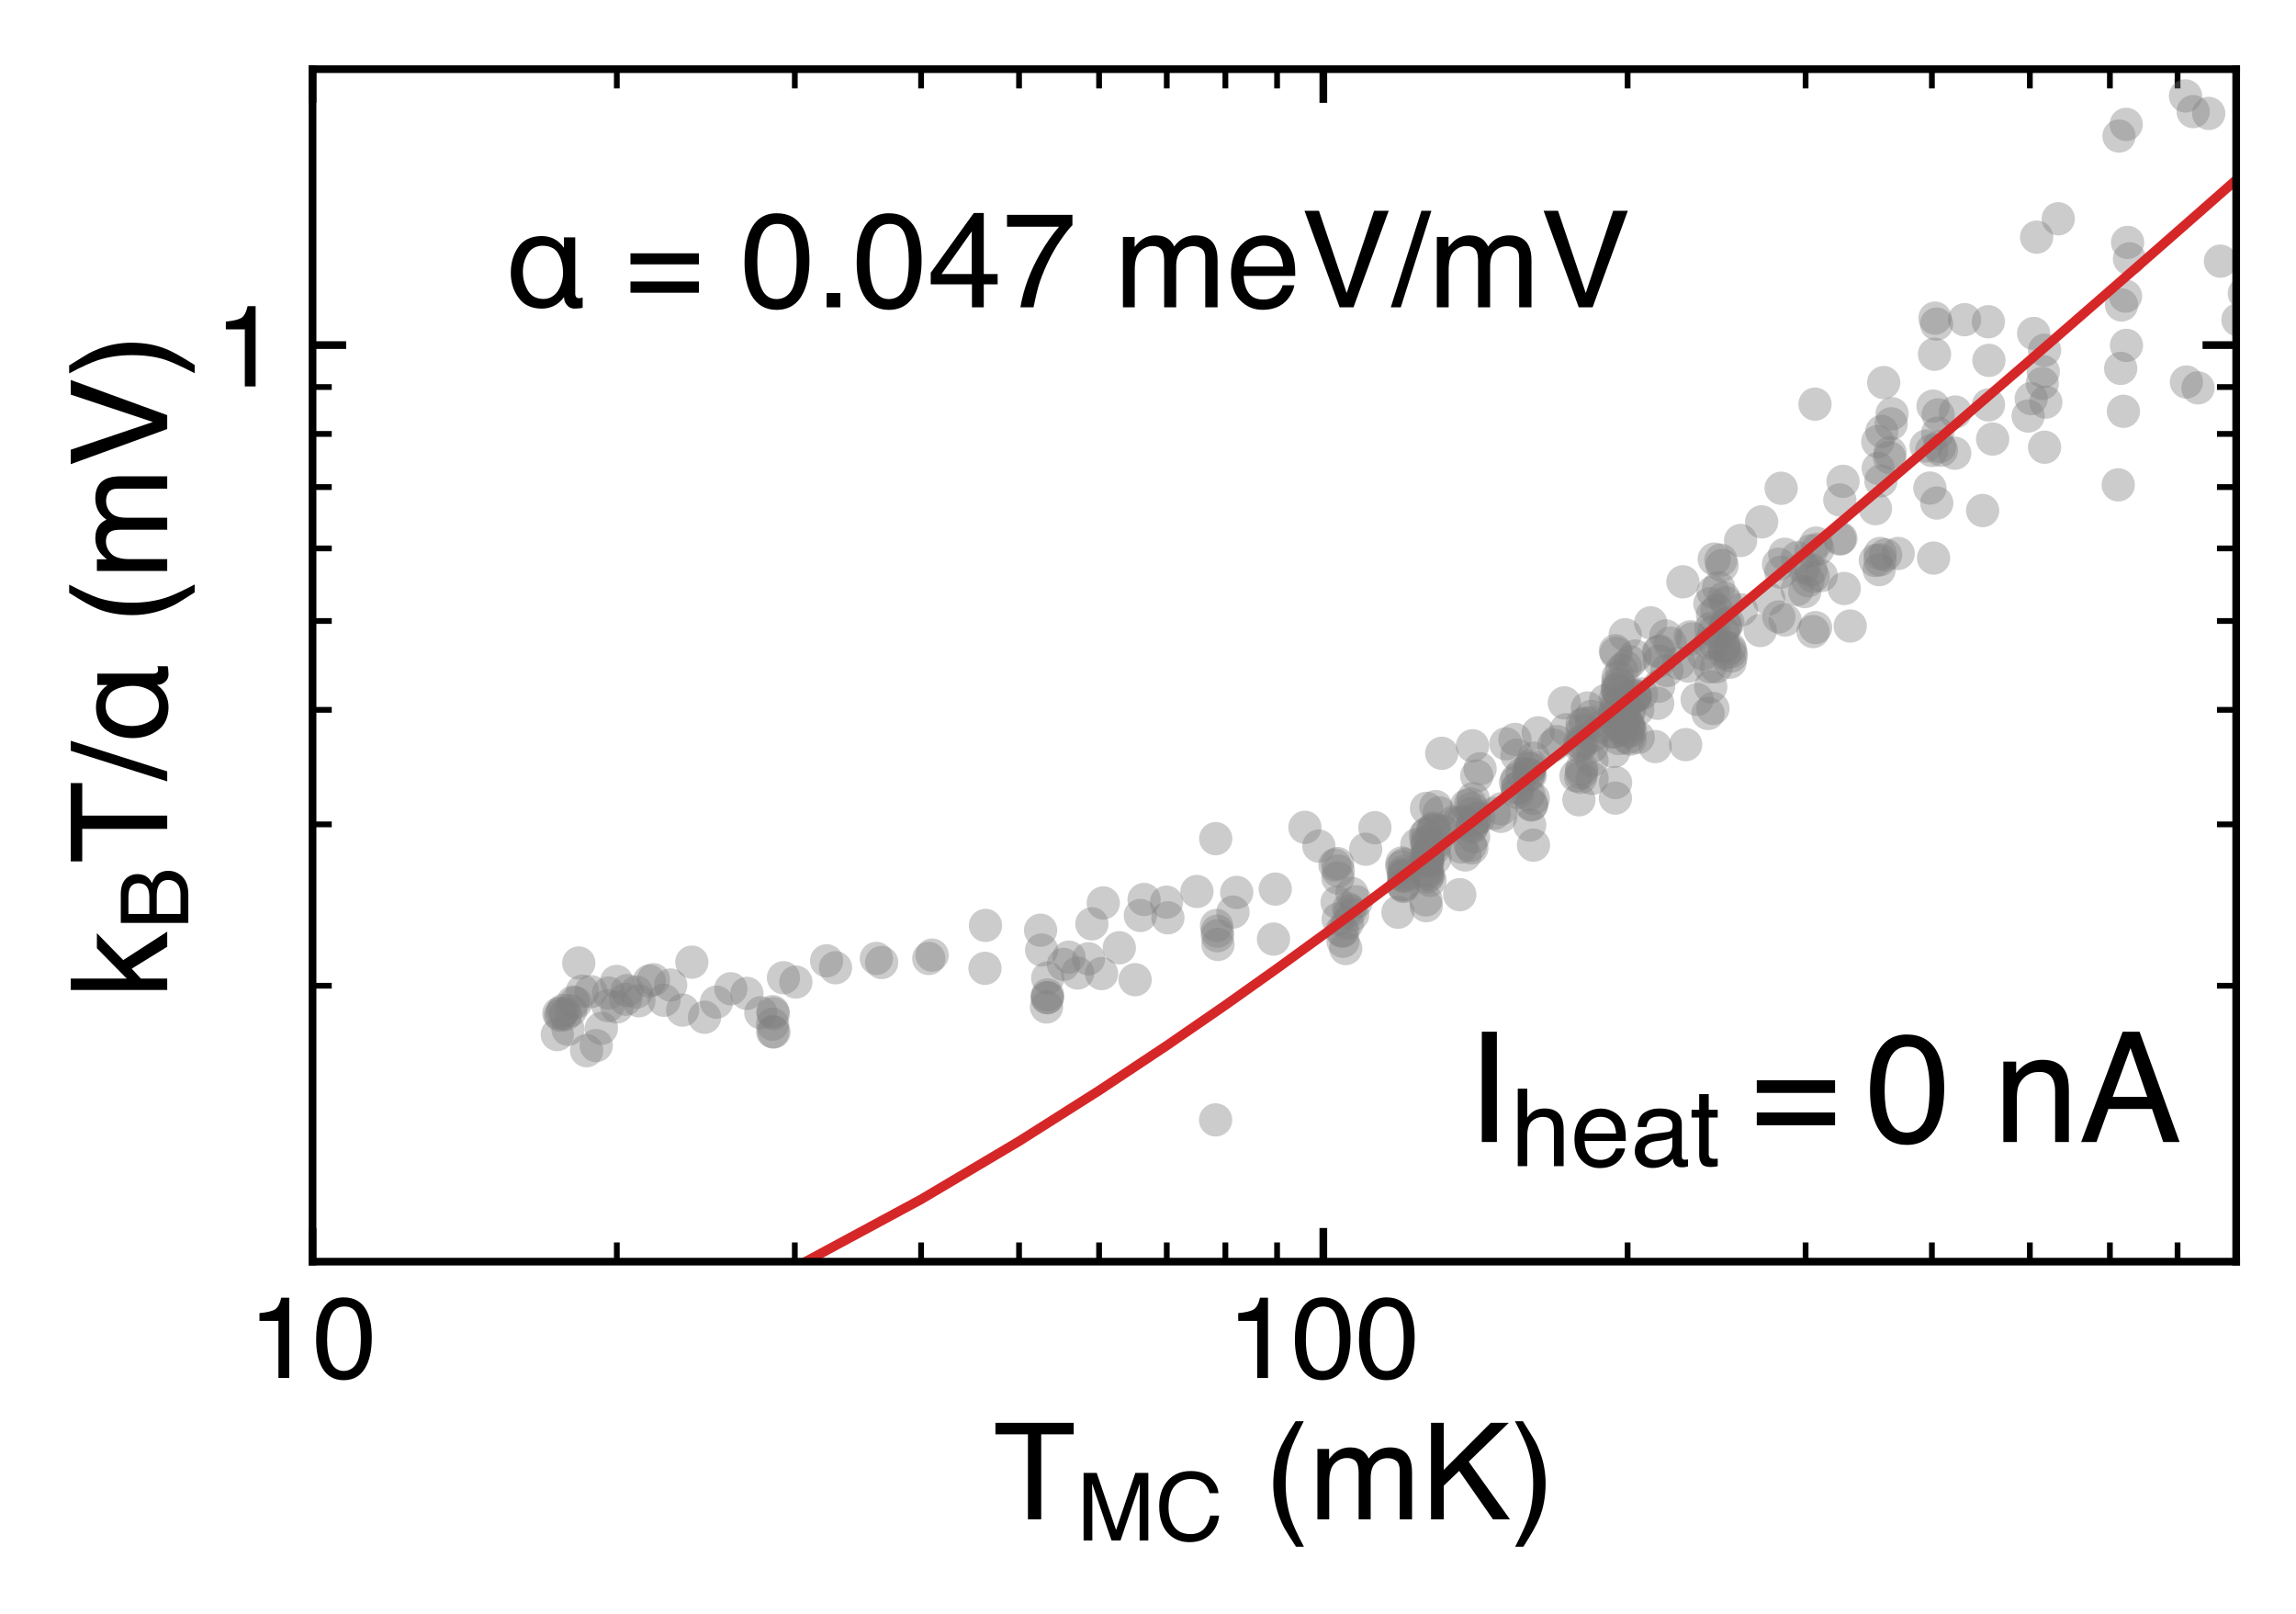 <?xml version="1.0" encoding="utf-8" standalone="no"?>
<!DOCTYPE svg PUBLIC "-//W3C//DTD SVG 1.1//EN"
  "http://www.w3.org/Graphics/SVG/1.1/DTD/svg11.dtd">
<!-- Created with matplotlib (http://matplotlib.org/) -->
<svg height="168pt" version="1.1" viewBox="0 0 239 168" width="239pt" xmlns="http://www.w3.org/2000/svg" xmlns:xlink="http://www.w3.org/1999/xlink">
 <defs>
  <style type="text/css">
*{stroke-linecap:butt;stroke-linejoin:round;}
  </style>
 </defs>
 <g id="figure_1">
  <g id="patch_1">
   <path d="M 0 168.269 
L 239.973 168.269 
L 239.973 -0 
L 0 -0 
z
" style="fill:#ffffff;"/>
  </g>
  <g id="axes_1">
   <g id="patch_2">
    <path d="M 32.533 131.3 
L 232.773 131.3 
L 232.773 7.2 
L 32.533 7.2 
z
" style="fill:#ffffff;"/>
   </g>
   <g id="matplotlib.axis_1">
    <g id="xtick_1">
     <g id="line2d_1">
      <defs>
       <path d="M 0 0 
L 0 -3.5 
" id="m3002066ca6" style="stroke:#000000;stroke-width:0.8;"/>
      </defs>
      <g>
       <use style="stroke:#000000;stroke-width:0.8;" x="32.533" xlink:href="#m3002066ca6" y="131.3"/>
      </g>
     </g>
     <g id="line2d_2">
      <defs>
       <path d="M 0 0 
L 0 3.5 
" id="mb1e7792b3e" style="stroke:#000000;stroke-width:0.8;"/>
      </defs>
      <g>
       <use style="stroke:#000000;stroke-width:0.8;" x="32.533" xlink:href="#mb1e7792b3e" y="7.2"/>
      </g>
     </g>
     <g id="text_1">
      <!-- 10 -->
      <defs>
       <path d="M 9.578 49.516 
L 9.578 56.25 
Q 19.094 57.172 22.844 59.344 
Q 26.609 61.531 28.469 69.625 
L 35.406 69.625 
L 35.406 0 
L 26.031 0 
L 26.031 49.516 
z
" id="Helvetica-31"/>
       <path d="M 27.047 69.922 
Q 40.625 69.922 46.688 58.734 
Q 51.375 50.094 51.375 35.062 
Q 51.375 20.797 47.125 11.469 
Q 40.969 -1.906 27 -1.906 
Q 14.406 -1.906 8.25 9.031 
Q 3.125 18.172 3.125 33.547 
Q 3.125 45.453 6.203 54 
Q 11.969 69.922 27.047 69.922 
z
M 26.953 6.109 
Q 33.797 6.109 37.844 12.156 
Q 41.891 18.219 41.891 34.719 
Q 41.891 46.625 38.953 54.312 
Q 36.031 62.016 27.594 62.016 
Q 19.828 62.016 16.234 54.703 
Q 12.641 47.406 12.641 33.203 
Q 12.641 22.516 14.938 16.016 
Q 18.453 6.109 26.953 6.109 
z
" id="Helvetica-30"/>
      </defs>
      <g transform="translate(25.86 143.408)scale(0.12 -0.12)">
       <use xlink:href="#Helvetica-31"/>
       <use x="55.615" xlink:href="#Helvetica-30"/>
      </g>
     </g>
    </g>
    <g id="xtick_2">
     <g id="line2d_3">
      <g>
       <use style="stroke:#000000;stroke-width:0.8;" x="137.751" xlink:href="#m3002066ca6" y="131.3"/>
      </g>
     </g>
     <g id="line2d_4">
      <g>
       <use style="stroke:#000000;stroke-width:0.8;" x="137.751" xlink:href="#mb1e7792b3e" y="7.2"/>
      </g>
     </g>
     <g id="text_2">
      <!-- 100 -->
      <g transform="translate(127.742 143.408)scale(0.12 -0.12)">
       <use xlink:href="#Helvetica-31"/>
       <use x="55.615" xlink:href="#Helvetica-30"/>
       <use x="111.23" xlink:href="#Helvetica-30"/>
      </g>
     </g>
    </g>
    <g id="xtick_3">
     <g id="line2d_5">
      <defs>
       <path d="M 0 0 
L 0 -2 
" id="m6fb614f550" style="stroke:#000000;stroke-width:0.6;"/>
      </defs>
      <g>
       <use style="stroke:#000000;stroke-width:0.6;" x="64.207" xlink:href="#m6fb614f550" y="131.3"/>
      </g>
     </g>
     <g id="line2d_6">
      <defs>
       <path d="M 0 0 
L 0 2 
" id="m1a035c3d89" style="stroke:#000000;stroke-width:0.6;"/>
      </defs>
      <g>
       <use style="stroke:#000000;stroke-width:0.6;" x="64.207" xlink:href="#m1a035c3d89" y="7.2"/>
      </g>
     </g>
    </g>
    <g id="xtick_4">
     <g id="line2d_7">
      <g>
       <use style="stroke:#000000;stroke-width:0.6;" x="82.735" xlink:href="#m6fb614f550" y="131.3"/>
      </g>
     </g>
     <g id="line2d_8">
      <g>
       <use style="stroke:#000000;stroke-width:0.6;" x="82.735" xlink:href="#m1a035c3d89" y="7.2"/>
      </g>
     </g>
    </g>
    <g id="xtick_5">
     <g id="line2d_9">
      <g>
       <use style="stroke:#000000;stroke-width:0.6;" x="95.881" xlink:href="#m6fb614f550" y="131.3"/>
      </g>
     </g>
     <g id="line2d_10">
      <g>
       <use style="stroke:#000000;stroke-width:0.6;" x="95.881" xlink:href="#m1a035c3d89" y="7.2"/>
      </g>
     </g>
    </g>
    <g id="xtick_6">
     <g id="line2d_11">
      <g>
       <use style="stroke:#000000;stroke-width:0.6;" x="106.078" xlink:href="#m6fb614f550" y="131.3"/>
      </g>
     </g>
     <g id="line2d_12">
      <g>
       <use style="stroke:#000000;stroke-width:0.6;" x="106.078" xlink:href="#m1a035c3d89" y="7.2"/>
      </g>
     </g>
    </g>
    <g id="xtick_7">
     <g id="line2d_13">
      <g>
       <use style="stroke:#000000;stroke-width:0.6;" x="114.409" xlink:href="#m6fb614f550" y="131.3"/>
      </g>
     </g>
     <g id="line2d_14">
      <g>
       <use style="stroke:#000000;stroke-width:0.6;" x="114.409" xlink:href="#m1a035c3d89" y="7.2"/>
      </g>
     </g>
    </g>
    <g id="xtick_8">
     <g id="line2d_15">
      <g>
       <use style="stroke:#000000;stroke-width:0.6;" x="121.453" xlink:href="#m6fb614f550" y="131.3"/>
      </g>
     </g>
     <g id="line2d_16">
      <g>
       <use style="stroke:#000000;stroke-width:0.6;" x="121.453" xlink:href="#m1a035c3d89" y="7.2"/>
      </g>
     </g>
    </g>
    <g id="xtick_9">
     <g id="line2d_17">
      <g>
       <use style="stroke:#000000;stroke-width:0.6;" x="127.555" xlink:href="#m6fb614f550" y="131.3"/>
      </g>
     </g>
     <g id="line2d_18">
      <g>
       <use style="stroke:#000000;stroke-width:0.6;" x="127.555" xlink:href="#m1a035c3d89" y="7.2"/>
      </g>
     </g>
    </g>
    <g id="xtick_10">
     <g id="line2d_19">
      <g>
       <use style="stroke:#000000;stroke-width:0.6;" x="132.937" xlink:href="#m6fb614f550" y="131.3"/>
      </g>
     </g>
     <g id="line2d_20">
      <g>
       <use style="stroke:#000000;stroke-width:0.6;" x="132.937" xlink:href="#m1a035c3d89" y="7.2"/>
      </g>
     </g>
    </g>
    <g id="xtick_11">
     <g id="line2d_21">
      <g>
       <use style="stroke:#000000;stroke-width:0.6;" x="169.425" xlink:href="#m6fb614f550" y="131.3"/>
      </g>
     </g>
     <g id="line2d_22">
      <g>
       <use style="stroke:#000000;stroke-width:0.6;" x="169.425" xlink:href="#m1a035c3d89" y="7.2"/>
      </g>
     </g>
    </g>
    <g id="xtick_12">
     <g id="line2d_23">
      <g>
       <use style="stroke:#000000;stroke-width:0.6;" x="187.953" xlink:href="#m6fb614f550" y="131.3"/>
      </g>
     </g>
     <g id="line2d_24">
      <g>
       <use style="stroke:#000000;stroke-width:0.6;" x="187.953" xlink:href="#m1a035c3d89" y="7.2"/>
      </g>
     </g>
    </g>
    <g id="xtick_13">
     <g id="line2d_25">
      <g>
       <use style="stroke:#000000;stroke-width:0.6;" x="201.099" xlink:href="#m6fb614f550" y="131.3"/>
      </g>
     </g>
     <g id="line2d_26">
      <g>
       <use style="stroke:#000000;stroke-width:0.6;" x="201.099" xlink:href="#m1a035c3d89" y="7.2"/>
      </g>
     </g>
    </g>
    <g id="xtick_14">
     <g id="line2d_27">
      <g>
       <use style="stroke:#000000;stroke-width:0.6;" x="211.296" xlink:href="#m6fb614f550" y="131.3"/>
      </g>
     </g>
     <g id="line2d_28">
      <g>
       <use style="stroke:#000000;stroke-width:0.6;" x="211.296" xlink:href="#m1a035c3d89" y="7.2"/>
      </g>
     </g>
    </g>
    <g id="xtick_15">
     <g id="line2d_29">
      <g>
       <use style="stroke:#000000;stroke-width:0.6;" x="219.627" xlink:href="#m6fb614f550" y="131.3"/>
      </g>
     </g>
     <g id="line2d_30">
      <g>
       <use style="stroke:#000000;stroke-width:0.6;" x="219.627" xlink:href="#m1a035c3d89" y="7.2"/>
      </g>
     </g>
    </g>
    <g id="xtick_16">
     <g id="line2d_31">
      <g>
       <use style="stroke:#000000;stroke-width:0.6;" x="226.671" xlink:href="#m6fb614f550" y="131.3"/>
      </g>
     </g>
     <g id="line2d_32">
      <g>
       <use style="stroke:#000000;stroke-width:0.6;" x="226.671" xlink:href="#m1a035c3d89" y="7.2"/>
      </g>
     </g>
    </g>
    <g id="xtick_17">
     <g id="line2d_33">
      <g>
       <use style="stroke:#000000;stroke-width:0.6;" x="232.773" xlink:href="#m6fb614f550" y="131.3"/>
      </g>
     </g>
     <g id="line2d_34">
      <g>
       <use style="stroke:#000000;stroke-width:0.6;" x="232.773" xlink:href="#m1a035c3d89" y="7.2"/>
      </g>
     </g>
    </g>
    <g id="text_3">
     <!-- T$_{MC}$ (mK) -->
     <defs>
      <path d="M 59.812 71.734 
L 59.812 63.188 
L 35.641 63.188 
L 35.641 0 
L 25.781 0 
L 25.781 63.188 
L 1.609 63.188 
L 1.609 71.734 
z
" id="Helvetica-54"/>
      <path d="M 7.375 71.734 
L 21.297 71.734 
L 41.891 11.078 
L 62.359 71.734 
L 76.125 71.734 
L 76.125 0 
L 66.891 0 
L 66.891 42.328 
Q 66.891 44.531 66.984 49.609 
Q 67.094 54.688 67.094 60.5 
L 46.625 0 
L 37.016 0 
L 16.406 60.5 
L 16.406 58.297 
Q 16.406 55.672 16.531 50.266 
Q 16.656 44.875 16.656 42.328 
L 16.656 0 
L 7.375 0 
z
" id="Helvetica-4d"/>
      <path d="M 37.844 73.688 
Q 51.469 73.688 58.984 66.5 
Q 66.5 59.328 67.328 50.203 
L 57.859 50.203 
Q 56.25 57.125 51.438 61.172 
Q 46.625 65.234 37.938 65.234 
Q 27.344 65.234 20.828 57.781 
Q 14.312 50.344 14.312 34.969 
Q 14.312 22.359 20.188 14.516 
Q 26.078 6.688 37.75 6.688 
Q 48.484 6.688 54.109 14.938 
Q 57.078 19.281 58.547 26.375 
L 68.016 26.375 
Q 66.75 15.047 59.625 7.375 
Q 51.078 -1.859 36.578 -1.859 
Q 24.078 -1.859 15.578 5.719 
Q 4.391 15.719 4.391 36.625 
Q 4.391 52.484 12.797 62.641 
Q 21.875 73.688 37.844 73.688 
z
M 35.891 73.688 
z
" id="Helvetica-43"/>
      <path id="Helvetica-20"/>
      <path d="M 29.594 72.906 
Q 21.922 58.016 19.625 50.984 
Q 16.156 40.281 16.156 26.266 
Q 16.156 12.109 20.125 0.391 
Q 22.562 -6.844 29.734 -20.406 
L 23.828 -20.406 
Q 16.703 -9.281 14.984 -6.203 
Q 13.281 -3.125 11.281 2.156 
Q 8.547 9.375 7.469 17.578 
Q 6.938 21.828 6.938 25.688 
Q 6.938 40.141 11.469 51.422 
Q 14.359 58.594 23.484 72.906 
z
" id="Helvetica-28"/>
      <path d="M 6.453 52.297 
L 15.141 52.297 
L 15.141 44.875 
Q 18.266 48.734 20.797 50.484 
Q 25.141 53.469 30.672 53.469 
Q 36.922 53.469 40.719 50.391 
Q 42.875 48.641 44.625 45.219 
Q 47.562 49.422 51.516 51.438 
Q 55.469 53.469 60.406 53.469 
Q 70.953 53.469 74.75 45.844 
Q 76.812 41.75 76.812 34.812 
L 76.812 0 
L 67.672 0 
L 67.672 36.328 
Q 67.672 41.547 65.062 43.5 
Q 62.453 45.453 58.688 45.453 
Q 53.516 45.453 49.781 41.984 
Q 46.047 38.531 46.047 30.422 
L 46.047 0 
L 37.109 0 
L 37.109 34.125 
Q 37.109 39.453 35.844 41.891 
Q 33.844 45.562 28.375 45.562 
Q 23.391 45.562 19.312 41.703 
Q 15.234 37.844 15.234 27.734 
L 15.234 0 
L 6.453 0 
z
" id="Helvetica-6d"/>
      <path d="M 7.625 71.734 
L 17.094 71.734 
L 17.094 36.766 
L 52.047 71.734 
L 65.484 71.734 
L 35.641 42.828 
L 66.312 0 
L 53.656 0 
L 28.562 35.984 
L 17.094 25 
L 17.094 0 
L 7.625 0 
z
" id="Helvetica-4b"/>
      <path d="M 3.469 -20.406 
Q 11.234 -5.281 13.484 1.656 
Q 16.891 12.156 16.891 26.266 
Q 16.891 40.375 12.938 52.094 
Q 10.5 59.328 3.328 72.906 
L 9.234 72.906 
Q 16.75 60.891 18.328 58.078 
Q 19.922 55.281 21.781 50.344 
Q 24.125 44.234 25.125 38.281 
Q 26.125 32.328 26.125 26.812 
Q 26.125 12.359 21.531 1.031 
Q 18.656 -6.25 9.578 -20.406 
z
" id="Helvetica-29"/>
     </defs>
     <g transform="translate(103.393 158.129)scale(0.14 -0.14)">
      <use transform="translate(0 0.094)" xlink:href="#Helvetica-54"/>
      <use transform="translate(61.999 -15.595)scale(0.7)" xlink:href="#Helvetica-4d"/>
      <use transform="translate(120.31 -15.595)scale(0.7)" xlink:href="#Helvetica-43"/>
      <use transform="translate(173.476 0.094)" xlink:href="#Helvetica-20"/>
      <use transform="translate(201.26 0.094)" xlink:href="#Helvetica-28"/>
      <use transform="translate(234.56 0.094)" xlink:href="#Helvetica-6d"/>
      <use transform="translate(317.861 0.094)" xlink:href="#Helvetica-4b"/>
      <use transform="translate(384.56 0.094)" xlink:href="#Helvetica-29"/>
     </g>
    </g>
   </g>
   <g id="matplotlib.axis_2">
    <g id="ytick_1">
     <g id="line2d_35">
      <defs>
       <path d="M 0 0 
L 3.5 0 
" id="m67d83e5b52" style="stroke:#000000;stroke-width:0.8;"/>
      </defs>
      <g>
       <use style="stroke:#000000;stroke-width:0.8;" x="32.533" xlink:href="#m67d83e5b52" y="35.914"/>
      </g>
     </g>
     <g id="line2d_36">
      <defs>
       <path d="M 0 0 
L -3.5 0 
" id="ma180bf8fb0" style="stroke:#000000;stroke-width:0.8;"/>
      </defs>
      <g>
       <use style="stroke:#000000;stroke-width:0.8;" x="232.773" xlink:href="#ma180bf8fb0" y="35.914"/>
      </g>
     </g>
     <g id="text_4">
      <!-- 1 -->
      <g transform="translate(22.36 40.218)scale(0.12 -0.12)">
       <use xlink:href="#Helvetica-31"/>
      </g>
     </g>
    </g>
    <g id="ytick_2">
     <g id="line2d_37">
      <defs>
       <path d="M 0 0 
L 2 0 
" id="mb220edb30a" style="stroke:#000000;stroke-width:0.6;"/>
      </defs>
      <g>
       <use style="stroke:#000000;stroke-width:0.6;" x="32.533" xlink:href="#mb220edb30a" y="102.586"/>
      </g>
     </g>
     <g id="line2d_38">
      <defs>
       <path d="M 0 0 
L -2 0 
" id="mca5e76f4a3" style="stroke:#000000;stroke-width:0.6;"/>
      </defs>
      <g>
       <use style="stroke:#000000;stroke-width:0.6;" x="232.773" xlink:href="#mca5e76f4a3" y="102.586"/>
      </g>
     </g>
    </g>
    <g id="ytick_3">
     <g id="line2d_39">
      <g>
       <use style="stroke:#000000;stroke-width:0.6;" x="32.533" xlink:href="#mb220edb30a" y="85.789"/>
      </g>
     </g>
     <g id="line2d_40">
      <g>
       <use style="stroke:#000000;stroke-width:0.6;" x="232.773" xlink:href="#mca5e76f4a3" y="85.789"/>
      </g>
     </g>
    </g>
    <g id="ytick_4">
     <g id="line2d_41">
      <g>
       <use style="stroke:#000000;stroke-width:0.6;" x="32.533" xlink:href="#mb220edb30a" y="73.872"/>
      </g>
     </g>
     <g id="line2d_42">
      <g>
       <use style="stroke:#000000;stroke-width:0.6;" x="232.773" xlink:href="#mca5e76f4a3" y="73.872"/>
      </g>
     </g>
    </g>
    <g id="ytick_5">
     <g id="line2d_43">
      <g>
       <use style="stroke:#000000;stroke-width:0.6;" x="32.533" xlink:href="#mb220edb30a" y="64.628"/>
      </g>
     </g>
     <g id="line2d_44">
      <g>
       <use style="stroke:#000000;stroke-width:0.6;" x="232.773" xlink:href="#mca5e76f4a3" y="64.628"/>
      </g>
     </g>
    </g>
    <g id="ytick_6">
     <g id="line2d_45">
      <g>
       <use style="stroke:#000000;stroke-width:0.6;" x="32.533" xlink:href="#mb220edb30a" y="57.075"/>
      </g>
     </g>
     <g id="line2d_46">
      <g>
       <use style="stroke:#000000;stroke-width:0.6;" x="232.773" xlink:href="#mca5e76f4a3" y="57.075"/>
      </g>
     </g>
    </g>
    <g id="ytick_7">
     <g id="line2d_47">
      <g>
       <use style="stroke:#000000;stroke-width:0.6;" x="32.533" xlink:href="#mb220edb30a" y="50.69"/>
      </g>
     </g>
     <g id="line2d_48">
      <g>
       <use style="stroke:#000000;stroke-width:0.6;" x="232.773" xlink:href="#mca5e76f4a3" y="50.69"/>
      </g>
     </g>
    </g>
    <g id="ytick_8">
     <g id="line2d_49">
      <g>
       <use style="stroke:#000000;stroke-width:0.6;" x="32.533" xlink:href="#mb220edb30a" y="45.158"/>
      </g>
     </g>
     <g id="line2d_50">
      <g>
       <use style="stroke:#000000;stroke-width:0.6;" x="232.773" xlink:href="#mca5e76f4a3" y="45.158"/>
      </g>
     </g>
    </g>
    <g id="ytick_9">
     <g id="line2d_51">
      <g>
       <use style="stroke:#000000;stroke-width:0.6;" x="32.533" xlink:href="#mb220edb30a" y="40.279"/>
      </g>
     </g>
     <g id="line2d_52">
      <g>
       <use style="stroke:#000000;stroke-width:0.6;" x="232.773" xlink:href="#mca5e76f4a3" y="40.279"/>
      </g>
     </g>
    </g>
    <g id="ytick_10">
     <g id="line2d_53">
      <g>
       <use style="stroke:#000000;stroke-width:0.6;" x="32.533" xlink:href="#mb220edb30a" y="7.2"/>
      </g>
     </g>
     <g id="line2d_54">
      <g>
       <use style="stroke:#000000;stroke-width:0.6;" x="232.773" xlink:href="#mca5e76f4a3" y="7.2"/>
      </g>
     </g>
    </g>
    <g id="text_5">
     <!-- $k_B T / \alpha$ (mV) -->
     <defs>
      <path d="M 6.25 71.734 
L 14.703 71.734 
L 14.703 30.078 
L 37.25 52.297 
L 48.484 52.297 
L 28.469 32.719 
L 49.609 0 
L 38.375 0 
L 22.078 26.375 
L 14.703 19.625 
L 14.703 0 
L 6.25 0 
z
" id="Helvetica-6b"/>
      <path d="M 34.578 41.406 
Q 40.719 41.406 44.141 43.109 
Q 49.516 45.797 49.516 52.781 
Q 49.516 59.812 43.797 62.25 
Q 40.578 63.625 34.234 63.625 
L 16.891 63.625 
L 16.891 41.406 
z
M 37.844 8.297 
Q 46.781 8.297 50.594 13.484 
Q 52.984 16.75 52.984 21.391 
Q 52.984 29.203 46 32.031 
Q 42.281 33.547 36.188 33.547 
L 16.891 33.547 
L 16.891 8.297 
z
M 7.375 71.734 
L 38.188 71.734 
Q 50.781 71.734 56.109 64.203 
Q 59.234 59.766 59.234 53.953 
Q 59.234 47.172 55.375 42.828 
Q 53.375 40.531 49.609 38.625 
Q 55.125 36.531 57.859 33.891 
Q 62.703 29.203 62.703 20.953 
Q 62.703 14.016 58.344 8.406 
Q 51.859 0 37.703 0 
L 7.375 0 
z
" id="Helvetica-42"/>
      <path d="M 22.75 71.734 
L 30.172 71.734 
L 7.422 0 
L 0 0 
z
" id="Helvetica-2f"/>
      <path d="M 52.297 10.984 
Q 52.094 6.688 55.078 6.781 
Q 56.891 6.781 57.812 7.422 
L 57.812 -0.297 
Q 56.688 -0.688 54.891 -0.781 
Q 52.984 -0.984 51.703 -0.984 
Q 48.188 -0.875 46.188 1.609 
Q 44 4 44 7.422 
L 43.797 7.422 
Q 37.703 -0.984 27.094 -0.984 
Q 15.719 -0.781 10.109 7.172 
Q 4.391 14.891 4.391 25.688 
Q 4.391 36.719 9.906 44.672 
Q 15.375 52.781 27.203 52.984 
Q 37.703 52.984 43.703 44.484 
L 43.891 44.484 
L 43.891 52 
L 52.297 52 
z
M 28.516 6.203 
Q 32.422 6.203 35.203 8.016 
Q 37.891 9.719 39.703 12.594 
Q 43.219 18.5 43.219 25.594 
Q 43.219 33.5 39.984 39.5 
Q 36.719 45.609 28.078 45.797 
Q 20.406 45.609 16.891 39.594 
Q 13.375 33.688 13.375 26.516 
Q 13.375 18.891 16.891 12.797 
Q 20.406 6.391 28.516 6.203 
z
" id="Helvetica-3b1"/>
      <path d="M 13.281 71.734 
L 33.891 10.641 
L 54.25 71.734 
L 65.141 71.734 
L 38.969 0 
L 28.656 0 
L 2.547 71.734 
z
" id="Helvetica-56"/>
     </defs>
     <g transform="translate(17.42 103.9)rotate(-90)scale(0.14 -0.14)">
      <use transform="translate(0 0.094)" xlink:href="#Helvetica-6b"/>
      <use transform="translate(50.915 -15.595)scale(0.7)" xlink:href="#Helvetica-42"/>
      <use transform="translate(100.219 0.094)" xlink:href="#Helvetica-54"/>
      <use transform="translate(161.303 0.094)" xlink:href="#Helvetica-2f"/>
      <use transform="translate(189.087 0.094)" xlink:href="#Helvetica-3b1"/>
      <use transform="translate(250.171 0.094)" xlink:href="#Helvetica-20"/>
      <use transform="translate(277.954 0.094)" xlink:href="#Helvetica-28"/>
      <use transform="translate(311.255 0.094)" xlink:href="#Helvetica-6d"/>
      <use transform="translate(394.555 0.094)" xlink:href="#Helvetica-56"/>
      <use transform="translate(461.255 0.094)" xlink:href="#Helvetica-29"/>
     </g>
    </g>
   </g>
   <g id="PathCollection_1">
    <defs>
     <path d="M 0 1.732 
C 0.459 1.732 0.9 1.55 1.225 1.225 
C 1.55 0.9 1.732 0.459 1.732 0 
C 1.732 -0.459 1.55 -0.9 1.225 -1.225 
C 0.9 -1.55 0.459 -1.732 0 -1.732 
C -0.459 -1.732 -0.9 -1.55 -1.225 -1.225 
C -1.55 -0.9 -1.732 -0.459 -1.732 0 
C -1.732 0.459 -1.55 0.9 -1.225 1.225 
C -0.9 1.55 -0.459 1.732 0 1.732 
z
" id="mcb10743ed2"/>
    </defs>
    <g clip-path="url(#pbba407554f)">
     <use style="fill:#7f7f7f;fill-opacity:0.4;" x="58.012" xlink:href="#mcb10743ed2" y="107.667"/>
     <use style="fill:#7f7f7f;fill-opacity:0.4;" x="58.172" xlink:href="#mcb10743ed2" y="105.469"/>
     <use style="fill:#7f7f7f;fill-opacity:0.4;" x="58.343" xlink:href="#mcb10743ed2" y="105.671"/>
     <use style="fill:#7f7f7f;fill-opacity:0.4;" x="58.492" xlink:href="#mcb10743ed2" y="105.445"/>
     <use style="fill:#7f7f7f;fill-opacity:0.4;" x="58.655" xlink:href="#mcb10743ed2" y="105.142"/>
     <use style="fill:#7f7f7f;fill-opacity:0.4;" x="58.869" xlink:href="#mcb10743ed2" y="105.563"/>
     <use style="fill:#7f7f7f;fill-opacity:0.4;" x="59.129" xlink:href="#mcb10743ed2" y="107.121"/>
     <use style="fill:#7f7f7f;fill-opacity:0.4;" x="59.399" xlink:href="#mcb10743ed2" y="105.168"/>
     <use style="fill:#7f7f7f;fill-opacity:0.4;" x="59.654" xlink:href="#mcb10743ed2" y="104.283"/>
     <use style="fill:#7f7f7f;fill-opacity:0.4;" x="59.925" xlink:href="#mcb10743ed2" y="104.366"/>
     <use style="fill:#7f7f7f;fill-opacity:0.4;" x="60.246" xlink:href="#mcb10743ed2" y="100.221"/>
     <use style="fill:#7f7f7f;fill-opacity:0.4;" x="60.627" xlink:href="#mcb10743ed2" y="103.149"/>
     <use style="fill:#7f7f7f;fill-opacity:0.4;" x="61.063" xlink:href="#mcb10743ed2" y="109.345"/>
     <use style="fill:#7f7f7f;fill-opacity:0.4;" x="61.51" xlink:href="#mcb10743ed2" y="103.201"/>
     <use style="fill:#7f7f7f;fill-opacity:0.4;" x="62.064" xlink:href="#mcb10743ed2" y="108.814"/>
     <use style="fill:#7f7f7f;fill-opacity:0.4;" x="62.599" xlink:href="#mcb10743ed2" y="107.023"/>
     <use style="fill:#7f7f7f;fill-opacity:0.4;" x="63.281" xlink:href="#mcb10743ed2" y="104.659"/>
     <use style="fill:#7f7f7f;fill-opacity:0.4;" x="63.343" xlink:href="#mcb10743ed2" y="103.347"/>
     <use style="fill:#7f7f7f;fill-opacity:0.4;" x="64.19" xlink:href="#mcb10743ed2" y="102.137"/>
     <use style="fill:#7f7f7f;fill-opacity:0.4;" x="64.221" xlink:href="#mcb10743ed2" y="104.795"/>
     <use style="fill:#7f7f7f;fill-opacity:0.4;" x="65.124" xlink:href="#mcb10743ed2" y="103.987"/>
     <use style="fill:#7f7f7f;fill-opacity:0.4;" x="65.29" xlink:href="#mcb10743ed2" y="103.09"/>
     <use style="fill:#7f7f7f;fill-opacity:0.4;" x="66.249" xlink:href="#mcb10743ed2" y="103.244"/>
     <use style="fill:#7f7f7f;fill-opacity:0.4;" x="66.507" xlink:href="#mcb10743ed2" y="104.149"/>
     <use style="fill:#7f7f7f;fill-opacity:0.4;" x="67.584" xlink:href="#mcb10743ed2" y="102.102"/>
     <use style="fill:#7f7f7f;fill-opacity:0.4;" x="68.026" xlink:href="#mcb10743ed2" y="101.956"/>
     <use style="fill:#7f7f7f;fill-opacity:0.4;" x="69.123" xlink:href="#mcb10743ed2" y="104.096"/>
     <use style="fill:#7f7f7f;fill-opacity:0.4;" x="69.815" xlink:href="#mcb10743ed2" y="102.514"/>
     <use style="fill:#7f7f7f;fill-opacity:0.4;" x="71.061" xlink:href="#mcb10743ed2" y="105.119"/>
     <use style="fill:#7f7f7f;fill-opacity:0.4;" x="72.016" xlink:href="#mcb10743ed2" y="100.13"/>
     <use style="fill:#7f7f7f;fill-opacity:0.4;" x="73.336" xlink:href="#mcb10743ed2" y="105.865"/>
     <use style="fill:#7f7f7f;fill-opacity:0.4;" x="74.581" xlink:href="#mcb10743ed2" y="104.291"/>
     <use style="fill:#7f7f7f;fill-opacity:0.4;" x="76.076" xlink:href="#mcb10743ed2" y="102.901"/>
     <use style="fill:#7f7f7f;fill-opacity:0.4;" x="77.745" xlink:href="#mcb10743ed2" y="103.383"/>
     <use style="fill:#7f7f7f;fill-opacity:0.4;" x="79.201" xlink:href="#mcb10743ed2" y="105.396"/>
     <use style="fill:#7f7f7f;fill-opacity:0.4;" x="80.422" xlink:href="#mcb10743ed2" y="106.586"/>
     <use style="fill:#7f7f7f;fill-opacity:0.4;" x="80.434" xlink:href="#mcb10743ed2" y="107.38"/>
     <use style="fill:#7f7f7f;fill-opacity:0.4;" x="80.442" xlink:href="#mcb10743ed2" y="105.285"/>
     <use style="fill:#7f7f7f;fill-opacity:0.4;" x="80.496" xlink:href="#mcb10743ed2" y="105.485"/>
     <use style="fill:#7f7f7f;fill-opacity:0.4;" x="80.562" xlink:href="#mcb10743ed2" y="107.396"/>
     <use style="fill:#7f7f7f;fill-opacity:0.4;" x="81.555" xlink:href="#mcb10743ed2" y="101.754"/>
     <use style="fill:#7f7f7f;fill-opacity:0.4;" x="82.844" xlink:href="#mcb10743ed2" y="102.2"/>
     <use style="fill:#7f7f7f;fill-opacity:0.4;" x="86.045" xlink:href="#mcb10743ed2" y="99.991"/>
     <use style="fill:#7f7f7f;fill-opacity:0.4;" x="86.971" xlink:href="#mcb10743ed2" y="100.712"/>
     <use style="fill:#7f7f7f;fill-opacity:0.4;" x="91.225" xlink:href="#mcb10743ed2" y="99.741"/>
     <use style="fill:#7f7f7f;fill-opacity:0.4;" x="91.774" xlink:href="#mcb10743ed2" y="100.167"/>
     <use style="fill:#7f7f7f;fill-opacity:0.4;" x="96.681" xlink:href="#mcb10743ed2" y="99.749"/>
     <use style="fill:#7f7f7f;fill-opacity:0.4;" x="97.03" xlink:href="#mcb10743ed2" y="99.397"/>
     <use style="fill:#7f7f7f;fill-opacity:0.4;" x="102.533" xlink:href="#mcb10743ed2" y="100.773"/>
     <use style="fill:#7f7f7f;fill-opacity:0.4;" x="102.584" xlink:href="#mcb10743ed2" y="96.308"/>
     <use style="fill:#7f7f7f;fill-opacity:0.4;" x="108.319" xlink:href="#mcb10743ed2" y="96.807"/>
     <use style="fill:#7f7f7f;fill-opacity:0.4;" x="108.433" xlink:href="#mcb10743ed2" y="98.868"/>
     <use style="fill:#7f7f7f;fill-opacity:0.4;" x="108.935" xlink:href="#mcb10743ed2" y="104.795"/>
     <use style="fill:#7f7f7f;fill-opacity:0.4;" x="109" xlink:href="#mcb10743ed2" y="103.837"/>
     <use style="fill:#7f7f7f;fill-opacity:0.4;" x="109.036" xlink:href="#mcb10743ed2" y="103.538"/>
     <use style="fill:#7f7f7f;fill-opacity:0.4;" x="109.041" xlink:href="#mcb10743ed2" y="103.817"/>
     <use style="fill:#7f7f7f;fill-opacity:0.4;" x="109.06" xlink:href="#mcb10743ed2" y="101.782"/>
     <use style="fill:#7f7f7f;fill-opacity:0.4;" x="110.702" xlink:href="#mcb10743ed2" y="100.365"/>
     <use style="fill:#7f7f7f;fill-opacity:0.4;" x="111.274" xlink:href="#mcb10743ed2" y="99.61"/>
     <use style="fill:#7f7f7f;fill-opacity:0.4;" x="112.178" xlink:href="#mcb10743ed2" y="101.257"/>
     <use style="fill:#7f7f7f;fill-opacity:0.4;" x="113.304" xlink:href="#mcb10743ed2" y="99.783"/>
     <use style="fill:#7f7f7f;fill-opacity:0.4;" x="113.657" xlink:href="#mcb10743ed2" y="96.14"/>
     <use style="fill:#7f7f7f;fill-opacity:0.4;" x="114.666" xlink:href="#mcb10743ed2" y="101.321"/>
     <use style="fill:#7f7f7f;fill-opacity:0.4;" x="114.842" xlink:href="#mcb10743ed2" y="93.969"/>
     <use style="fill:#7f7f7f;fill-opacity:0.4;" x="116.513" xlink:href="#mcb10743ed2" y="98.634"/>
     <use style="fill:#7f7f7f;fill-opacity:0.4;" x="118.161" xlink:href="#mcb10743ed2" y="101.957"/>
     <use style="fill:#7f7f7f;fill-opacity:0.4;" x="118.706" xlink:href="#mcb10743ed2" y="95.273"/>
     <use style="fill:#7f7f7f;fill-opacity:0.4;" x="119.091" xlink:href="#mcb10743ed2" y="93.608"/>
     <use style="fill:#7f7f7f;fill-opacity:0.4;" x="121.424" xlink:href="#mcb10743ed2" y="93.892"/>
     <use style="fill:#7f7f7f;fill-opacity:0.4;" x="121.572" xlink:href="#mcb10743ed2" y="95.513"/>
     <use style="fill:#7f7f7f;fill-opacity:0.4;" x="124.594" xlink:href="#mcb10743ed2" y="92.778"/>
     <use style="fill:#7f7f7f;fill-opacity:0.4;" x="126.537" xlink:href="#mcb10743ed2" y="116.548"/>
     <use style="fill:#7f7f7f;fill-opacity:0.4;" x="126.547" xlink:href="#mcb10743ed2" y="87.281"/>
     <use style="fill:#7f7f7f;fill-opacity:0.4;" x="126.633" xlink:href="#mcb10743ed2" y="96.313"/>
     <use style="fill:#7f7f7f;fill-opacity:0.4;" x="126.718" xlink:href="#mcb10743ed2" y="96.906"/>
     <use style="fill:#7f7f7f;fill-opacity:0.4;" x="126.73" xlink:href="#mcb10743ed2" y="97.383"/>
     <use style="fill:#7f7f7f;fill-opacity:0.4;" x="126.784" xlink:href="#mcb10743ed2" y="98.289"/>
     <use style="fill:#7f7f7f;fill-opacity:0.4;" x="128.347" xlink:href="#mcb10743ed2" y="94.924"/>
     <use style="fill:#7f7f7f;fill-opacity:0.4;" x="128.733" xlink:href="#mcb10743ed2" y="92.873"/>
     <use style="fill:#7f7f7f;fill-opacity:0.4;" x="132.564" xlink:href="#mcb10743ed2" y="97.73"/>
     <use style="fill:#7f7f7f;fill-opacity:0.4;" x="132.746" xlink:href="#mcb10743ed2" y="92.527"/>
     <use style="fill:#7f7f7f;fill-opacity:0.4;" x="135.834" xlink:href="#mcb10743ed2" y="86.102"/>
     <use style="fill:#7f7f7f;fill-opacity:0.4;" x="137.283" xlink:href="#mcb10743ed2" y="88.054"/>
     <use style="fill:#7f7f7f;fill-opacity:0.4;" x="138.958" xlink:href="#mcb10743ed2" y="90.017"/>
     <use style="fill:#7f7f7f;fill-opacity:0.4;" x="139.184" xlink:href="#mcb10743ed2" y="93.893"/>
     <use style="fill:#7f7f7f;fill-opacity:0.4;" x="139.228" xlink:href="#mcb10743ed2" y="89.869"/>
     <use style="fill:#7f7f7f;fill-opacity:0.4;" x="139.269" xlink:href="#mcb10743ed2" y="91.369"/>
     <use style="fill:#7f7f7f;fill-opacity:0.4;" x="139.294" xlink:href="#mcb10743ed2" y="95.643"/>
     <use style="fill:#7f7f7f;fill-opacity:0.4;" x="139.303" xlink:href="#mcb10743ed2" y="90.637"/>
     <use style="fill:#7f7f7f;fill-opacity:0.4;" x="139.653" xlink:href="#mcb10743ed2" y="96.887"/>
     <use style="fill:#7f7f7f;fill-opacity:0.4;" x="139.803" xlink:href="#mcb10743ed2" y="97.958"/>
     <use style="fill:#7f7f7f;fill-opacity:0.4;" x="139.809" xlink:href="#mcb10743ed2" y="96.889"/>
     <use style="fill:#7f7f7f;fill-opacity:0.4;" x="140.081" xlink:href="#mcb10743ed2" y="98.714"/>
     <use style="fill:#7f7f7f;fill-opacity:0.4;" x="140.246" xlink:href="#mcb10743ed2" y="96.08"/>
     <use style="fill:#7f7f7f;fill-opacity:0.4;" x="140.376" xlink:href="#mcb10743ed2" y="94.577"/>
     <use style="fill:#7f7f7f;fill-opacity:0.4;" x="140.552" xlink:href="#mcb10743ed2" y="94.825"/>
     <use style="fill:#7f7f7f;fill-opacity:0.4;" x="140.718" xlink:href="#mcb10743ed2" y="92.978"/>
     <use style="fill:#7f7f7f;fill-opacity:0.4;" x="140.801" xlink:href="#mcb10743ed2" y="95.207"/>
     <use style="fill:#7f7f7f;fill-opacity:0.4;" x="141.188" xlink:href="#mcb10743ed2" y="93.851"/>
     <use style="fill:#7f7f7f;fill-opacity:0.4;" x="142.164" xlink:href="#mcb10743ed2" y="88.376"/>
     <use style="fill:#7f7f7f;fill-opacity:0.4;" x="143.121" xlink:href="#mcb10743ed2" y="86.141"/>
     <use style="fill:#7f7f7f;fill-opacity:0.4;" x="145.52" xlink:href="#mcb10743ed2" y="94.932"/>
     <use style="fill:#7f7f7f;fill-opacity:0.4;" x="145.92" xlink:href="#mcb10743ed2" y="90.214"/>
     <use style="fill:#7f7f7f;fill-opacity:0.4;" x="145.937" xlink:href="#mcb10743ed2" y="89.805"/>
     <use style="fill:#7f7f7f;fill-opacity:0.4;" x="146.04" xlink:href="#mcb10743ed2" y="92.078"/>
     <use style="fill:#7f7f7f;fill-opacity:0.4;" x="146.07" xlink:href="#mcb10743ed2" y="92.108"/>
     <use style="fill:#7f7f7f;fill-opacity:0.4;" x="146.075" xlink:href="#mcb10743ed2" y="91.004"/>
     <use style="fill:#7f7f7f;fill-opacity:0.4;" x="146.098" xlink:href="#mcb10743ed2" y="92.262"/>
     <use style="fill:#7f7f7f;fill-opacity:0.4;" x="146.131" xlink:href="#mcb10743ed2" y="91.238"/>
     <use style="fill:#7f7f7f;fill-opacity:0.4;" x="146.147" xlink:href="#mcb10743ed2" y="90.698"/>
     <use style="fill:#7f7f7f;fill-opacity:0.4;" x="146.183" xlink:href="#mcb10743ed2" y="89.965"/>
     <use style="fill:#7f7f7f;fill-opacity:0.4;" x="146.204" xlink:href="#mcb10743ed2" y="91.125"/>
     <use style="fill:#7f7f7f;fill-opacity:0.4;" x="147.483" xlink:href="#mcb10743ed2" y="87.904"/>
     <use style="fill:#7f7f7f;fill-opacity:0.4;" x="148.38" xlink:href="#mcb10743ed2" y="86.895"/>
     <use style="fill:#7f7f7f;fill-opacity:0.4;" x="148.409" xlink:href="#mcb10743ed2" y="89.123"/>
     <use style="fill:#7f7f7f;fill-opacity:0.4;" x="148.428" xlink:href="#mcb10743ed2" y="93.659"/>
     <use style="fill:#7f7f7f;fill-opacity:0.4;" x="148.438" xlink:href="#mcb10743ed2" y="90.48"/>
     <use style="fill:#7f7f7f;fill-opacity:0.4;" x="148.462" xlink:href="#mcb10743ed2" y="94.255"/>
     <use style="fill:#7f7f7f;fill-opacity:0.4;" x="148.463" xlink:href="#mcb10743ed2" y="87.596"/>
     <use style="fill:#7f7f7f;fill-opacity:0.4;" x="148.491" xlink:href="#mcb10743ed2" y="84.123"/>
     <use style="fill:#7f7f7f;fill-opacity:0.4;" x="148.512" xlink:href="#mcb10743ed2" y="90.91"/>
     <use style="fill:#7f7f7f;fill-opacity:0.4;" x="148.547" xlink:href="#mcb10743ed2" y="90.743"/>
     <use style="fill:#7f7f7f;fill-opacity:0.4;" x="148.559" xlink:href="#mcb10743ed2" y="86.716"/>
     <use style="fill:#7f7f7f;fill-opacity:0.4;" x="148.56" xlink:href="#mcb10743ed2" y="89.272"/>
     <use style="fill:#7f7f7f;fill-opacity:0.4;" x="148.564" xlink:href="#mcb10743ed2" y="89.545"/>
     <use style="fill:#7f7f7f;fill-opacity:0.4;" x="148.574" xlink:href="#mcb10743ed2" y="88.035"/>
     <use style="fill:#7f7f7f;fill-opacity:0.4;" x="148.597" xlink:href="#mcb10743ed2" y="89.321"/>
     <use style="fill:#7f7f7f;fill-opacity:0.4;" x="148.602" xlink:href="#mcb10743ed2" y="87.693"/>
     <use style="fill:#7f7f7f;fill-opacity:0.4;" x="148.61" xlink:href="#mcb10743ed2" y="91.264"/>
     <use style="fill:#7f7f7f;fill-opacity:0.4;" x="148.618" xlink:href="#mcb10743ed2" y="89.612"/>
     <use style="fill:#7f7f7f;fill-opacity:0.4;" x="148.62" xlink:href="#mcb10743ed2" y="89.749"/>
     <use style="fill:#7f7f7f;fill-opacity:0.4;" x="148.632" xlink:href="#mcb10743ed2" y="88.774"/>
     <use style="fill:#7f7f7f;fill-opacity:0.4;" x="148.682" xlink:href="#mcb10743ed2" y="88.973"/>
     <use style="fill:#7f7f7f;fill-opacity:0.4;" x="148.699" xlink:href="#mcb10743ed2" y="90.996"/>
     <use style="fill:#7f7f7f;fill-opacity:0.4;" x="148.711" xlink:href="#mcb10743ed2" y="88.597"/>
     <use style="fill:#7f7f7f;fill-opacity:0.4;" x="148.857" xlink:href="#mcb10743ed2" y="91.619"/>
     <use style="fill:#7f7f7f;fill-opacity:0.4;" x="149.033" xlink:href="#mcb10743ed2" y="87.239"/>
     <use style="fill:#7f7f7f;fill-opacity:0.4;" x="149.132" xlink:href="#mcb10743ed2" y="86.327"/>
     <use style="fill:#7f7f7f;fill-opacity:0.4;" x="149.252" xlink:href="#mcb10743ed2" y="86.185"/>
     <use style="fill:#7f7f7f;fill-opacity:0.4;" x="149.292" xlink:href="#mcb10743ed2" y="88.298"/>
     <use style="fill:#7f7f7f;fill-opacity:0.4;" x="149.362" xlink:href="#mcb10743ed2" y="86.434"/>
     <use style="fill:#7f7f7f;fill-opacity:0.4;" x="149.396" xlink:href="#mcb10743ed2" y="89.285"/>
     <use style="fill:#7f7f7f;fill-opacity:0.4;" x="149.396" xlink:href="#mcb10743ed2" y="87.789"/>
     <use style="fill:#7f7f7f;fill-opacity:0.4;" x="149.455" xlink:href="#mcb10743ed2" y="83.941"/>
     <use style="fill:#7f7f7f;fill-opacity:0.4;" x="149.822" xlink:href="#mcb10743ed2" y="84.582"/>
     <use style="fill:#7f7f7f;fill-opacity:0.4;" x="150.075" xlink:href="#mcb10743ed2" y="78.398"/>
     <use style="fill:#7f7f7f;fill-opacity:0.4;" x="150.244" xlink:href="#mcb10743ed2" y="86.526"/>
     <use style="fill:#7f7f7f;fill-opacity:0.4;" x="151.34" xlink:href="#mcb10743ed2" y="85.544"/>
     <use style="fill:#7f7f7f;fill-opacity:0.4;" x="151.728" xlink:href="#mcb10743ed2" y="85.651"/>
     <use style="fill:#7f7f7f;fill-opacity:0.4;" x="151.952" xlink:href="#mcb10743ed2" y="93.107"/>
     <use style="fill:#7f7f7f;fill-opacity:0.4;" x="152.122" xlink:href="#mcb10743ed2" y="88.148"/>
     <use style="fill:#7f7f7f;fill-opacity:0.4;" x="152.29" xlink:href="#mcb10743ed2" y="85.531"/>
     <use style="fill:#7f7f7f;fill-opacity:0.4;" x="152.513" xlink:href="#mcb10743ed2" y="88.976"/>
     <use style="fill:#7f7f7f;fill-opacity:0.4;" x="152.65" xlink:href="#mcb10743ed2" y="83.856"/>
     <use style="fill:#7f7f7f;fill-opacity:0.4;" x="153.061" xlink:href="#mcb10743ed2" y="87.996"/>
     <use style="fill:#7f7f7f;fill-opacity:0.4;" x="153.075" xlink:href="#mcb10743ed2" y="83.668"/>
     <use style="fill:#7f7f7f;fill-opacity:0.4;" x="153.198" xlink:href="#mcb10743ed2" y="84.142"/>
     <use style="fill:#7f7f7f;fill-opacity:0.4;" x="153.213" xlink:href="#mcb10743ed2" y="85.964"/>
     <use style="fill:#7f7f7f;fill-opacity:0.4;" x="153.216" xlink:href="#mcb10743ed2" y="88.247"/>
     <use style="fill:#7f7f7f;fill-opacity:0.4;" x="153.228" xlink:href="#mcb10743ed2" y="84.663"/>
     <use style="fill:#7f7f7f;fill-opacity:0.4;" x="153.24" xlink:href="#mcb10743ed2" y="86.083"/>
     <use style="fill:#7f7f7f;fill-opacity:0.4;" x="153.279" xlink:href="#mcb10743ed2" y="77.613"/>
     <use style="fill:#7f7f7f;fill-opacity:0.4;" x="153.35" xlink:href="#mcb10743ed2" y="83.115"/>
     <use style="fill:#7f7f7f;fill-opacity:0.4;" x="153.397" xlink:href="#mcb10743ed2" y="85.561"/>
     <use style="fill:#7f7f7f;fill-opacity:0.4;" x="153.397" xlink:href="#mcb10743ed2" y="87.076"/>
     <use style="fill:#7f7f7f;fill-opacity:0.4;" x="153.561" xlink:href="#mcb10743ed2" y="85.219"/>
     <use style="fill:#7f7f7f;fill-opacity:0.4;" x="153.722" xlink:href="#mcb10743ed2" y="80.753"/>
     <use style="fill:#7f7f7f;fill-opacity:0.4;" x="153.932" xlink:href="#mcb10743ed2" y="85.118"/>
     <use style="fill:#7f7f7f;fill-opacity:0.4;" x="154.066" xlink:href="#mcb10743ed2" y="80.007"/>
     <use style="fill:#7f7f7f;fill-opacity:0.4;" x="155.547" xlink:href="#mcb10743ed2" y="84.65"/>
     <use style="fill:#7f7f7f;fill-opacity:0.4;" x="156.229" xlink:href="#mcb10743ed2" y="84.958"/>
     <use style="fill:#7f7f7f;fill-opacity:0.4;" x="156.271" xlink:href="#mcb10743ed2" y="84.175"/>
     <use style="fill:#7f7f7f;fill-opacity:0.4;" x="156.751" xlink:href="#mcb10743ed2" y="77.41"/>
     <use style="fill:#7f7f7f;fill-opacity:0.4;" x="157.697" xlink:href="#mcb10743ed2" y="76.948"/>
     <use style="fill:#7f7f7f;fill-opacity:0.4;" x="157.762" xlink:href="#mcb10743ed2" y="81.441"/>
     <use style="fill:#7f7f7f;fill-opacity:0.4;" x="157.898" xlink:href="#mcb10743ed2" y="78.591"/>
     <use style="fill:#7f7f7f;fill-opacity:0.4;" x="157.914" xlink:href="#mcb10743ed2" y="81.088"/>
     <use style="fill:#7f7f7f;fill-opacity:0.4;" x="157.924" xlink:href="#mcb10743ed2" y="82.048"/>
     <use style="fill:#7f7f7f;fill-opacity:0.4;" x="157.98" xlink:href="#mcb10743ed2" y="82.481"/>
     <use style="fill:#7f7f7f;fill-opacity:0.4;" x="158.019" xlink:href="#mcb10743ed2" y="81.966"/>
     <use style="fill:#7f7f7f;fill-opacity:0.4;" x="158.435" xlink:href="#mcb10743ed2" y="80.517"/>
     <use style="fill:#7f7f7f;fill-opacity:0.4;" x="159.093" xlink:href="#mcb10743ed2" y="80.577"/>
     <use style="fill:#7f7f7f;fill-opacity:0.4;" x="159.128" xlink:href="#mcb10743ed2" y="82.673"/>
     <use style="fill:#7f7f7f;fill-opacity:0.4;" x="159.17" xlink:href="#mcb10743ed2" y="80.596"/>
     <use style="fill:#7f7f7f;fill-opacity:0.4;" x="159.225" xlink:href="#mcb10743ed2" y="79.889"/>
     <use style="fill:#7f7f7f;fill-opacity:0.4;" x="159.232" xlink:href="#mcb10743ed2" y="85.87"/>
     <use style="fill:#7f7f7f;fill-opacity:0.4;" x="159.241" xlink:href="#mcb10743ed2" y="80.011"/>
     <use style="fill:#7f7f7f;fill-opacity:0.4;" x="159.288" xlink:href="#mcb10743ed2" y="80.674"/>
     <use style="fill:#7f7f7f;fill-opacity:0.4;" x="159.308" xlink:href="#mcb10743ed2" y="79.639"/>
     <use style="fill:#7f7f7f;fill-opacity:0.4;" x="159.397" xlink:href="#mcb10743ed2" y="83.783"/>
     <use style="fill:#7f7f7f;fill-opacity:0.4;" x="159.455" xlink:href="#mcb10743ed2" y="83.714"/>
     <use style="fill:#7f7f7f;fill-opacity:0.4;" x="159.608" xlink:href="#mcb10743ed2" y="83.093"/>
     <use style="fill:#7f7f7f;fill-opacity:0.4;" x="159.627" xlink:href="#mcb10743ed2" y="87.955"/>
     <use style="fill:#7f7f7f;fill-opacity:0.4;" x="159.654" xlink:href="#mcb10743ed2" y="78.899"/>
     <use style="fill:#7f7f7f;fill-opacity:0.4;" x="160.116" xlink:href="#mcb10743ed2" y="76.261"/>
     <use style="fill:#7f7f7f;fill-opacity:0.4;" x="161.734" xlink:href="#mcb10743ed2" y="77.547"/>
     <use style="fill:#7f7f7f;fill-opacity:0.4;" x="162.078" xlink:href="#mcb10743ed2" y="77.179"/>
     <use style="fill:#7f7f7f;fill-opacity:0.4;" x="162.838" xlink:href="#mcb10743ed2" y="73.148"/>
     <use style="fill:#7f7f7f;fill-opacity:0.4;" x="163.022" xlink:href="#mcb10743ed2" y="75.945"/>
     <use style="fill:#7f7f7f;fill-opacity:0.4;" x="164.053" xlink:href="#mcb10743ed2" y="80.734"/>
     <use style="fill:#7f7f7f;fill-opacity:0.4;" x="164.356" xlink:href="#mcb10743ed2" y="83.235"/>
     <use style="fill:#7f7f7f;fill-opacity:0.4;" x="164.455" xlink:href="#mcb10743ed2" y="77.26"/>
     <use style="fill:#7f7f7f;fill-opacity:0.4;" x="164.463" xlink:href="#mcb10743ed2" y="77.653"/>
     <use style="fill:#7f7f7f;fill-opacity:0.4;" x="164.547" xlink:href="#mcb10743ed2" y="80.898"/>
     <use style="fill:#7f7f7f;fill-opacity:0.4;" x="164.62" xlink:href="#mcb10743ed2" y="80.399"/>
     <use style="fill:#7f7f7f;fill-opacity:0.4;" x="164.643" xlink:href="#mcb10743ed2" y="80.007"/>
     <use style="fill:#7f7f7f;fill-opacity:0.4;" x="164.65" xlink:href="#mcb10743ed2" y="77.466"/>
     <use style="fill:#7f7f7f;fill-opacity:0.4;" x="164.68" xlink:href="#mcb10743ed2" y="75.404"/>
     <use style="fill:#7f7f7f;fill-opacity:0.4;" x="164.694" xlink:href="#mcb10743ed2" y="75.992"/>
     <use style="fill:#7f7f7f;fill-opacity:0.4;" x="164.784" xlink:href="#mcb10743ed2" y="77.111"/>
     <use style="fill:#7f7f7f;fill-opacity:0.4;" x="165.039" xlink:href="#mcb10743ed2" y="75.26"/>
     <use style="fill:#7f7f7f;fill-opacity:0.4;" x="165.247" xlink:href="#mcb10743ed2" y="73.677"/>
     <use style="fill:#7f7f7f;fill-opacity:0.4;" x="165.644" xlink:href="#mcb10743ed2" y="74.561"/>
     <use style="fill:#7f7f7f;fill-opacity:0.4;" x="165.654" xlink:href="#mcb10743ed2" y="75.196"/>
     <use style="fill:#7f7f7f;fill-opacity:0.4;" x="165.666" xlink:href="#mcb10743ed2" y="76.652"/>
     <use style="fill:#7f7f7f;fill-opacity:0.4;" x="165.714" xlink:href="#mcb10743ed2" y="79.158"/>
     <use style="fill:#7f7f7f;fill-opacity:0.4;" x="165.716" xlink:href="#mcb10743ed2" y="77.685"/>
     <use style="fill:#7f7f7f;fill-opacity:0.4;" x="165.728" xlink:href="#mcb10743ed2" y="81.003"/>
     <use style="fill:#7f7f7f;fill-opacity:0.4;" x="166.669" xlink:href="#mcb10743ed2" y="75.626"/>
     <use style="fill:#7f7f7f;fill-opacity:0.4;" x="167.119" xlink:href="#mcb10743ed2" y="72.906"/>
     <use style="fill:#7f7f7f;fill-opacity:0.4;" x="167.733" xlink:href="#mcb10743ed2" y="76.18"/>
     <use style="fill:#7f7f7f;fill-opacity:0.4;" x="167.982" xlink:href="#mcb10743ed2" y="78.203"/>
     <use style="fill:#7f7f7f;fill-opacity:0.4;" x="168.055" xlink:href="#mcb10743ed2" y="76.17"/>
     <use style="fill:#7f7f7f;fill-opacity:0.4;" x="168.088" xlink:href="#mcb10743ed2" y="74.32"/>
     <use style="fill:#7f7f7f;fill-opacity:0.4;" x="168.114" xlink:href="#mcb10743ed2" y="74.508"/>
     <use style="fill:#7f7f7f;fill-opacity:0.4;" x="168.127" xlink:href="#mcb10743ed2" y="73.89"/>
     <use style="fill:#7f7f7f;fill-opacity:0.4;" x="168.136" xlink:href="#mcb10743ed2" y="72.755"/>
     <use style="fill:#7f7f7f;fill-opacity:0.4;" x="168.153" xlink:href="#mcb10743ed2" y="83.058"/>
     <use style="fill:#7f7f7f;fill-opacity:0.4;" x="168.154" xlink:href="#mcb10743ed2" y="67.72"/>
     <use style="fill:#7f7f7f;fill-opacity:0.4;" x="168.17" xlink:href="#mcb10743ed2" y="81.44"/>
     <use style="fill:#7f7f7f;fill-opacity:0.4;" x="168.186" xlink:href="#mcb10743ed2" y="75.122"/>
     <use style="fill:#7f7f7f;fill-opacity:0.4;" x="168.225" xlink:href="#mcb10743ed2" y="67.98"/>
     <use style="fill:#7f7f7f;fill-opacity:0.4;" x="168.313" xlink:href="#mcb10743ed2" y="73.231"/>
     <use style="fill:#7f7f7f;fill-opacity:0.4;" x="168.343" xlink:href="#mcb10743ed2" y="71.723"/>
     <use style="fill:#7f7f7f;fill-opacity:0.4;" x="168.387" xlink:href="#mcb10743ed2" y="71.742"/>
     <use style="fill:#7f7f7f;fill-opacity:0.4;" x="168.397" xlink:href="#mcb10743ed2" y="71.086"/>
     <use style="fill:#7f7f7f;fill-opacity:0.4;" x="168.4" xlink:href="#mcb10743ed2" y="75.343"/>
     <use style="fill:#7f7f7f;fill-opacity:0.4;" x="168.425" xlink:href="#mcb10743ed2" y="70.46"/>
     <use style="fill:#7f7f7f;fill-opacity:0.4;" x="168.488" xlink:href="#mcb10743ed2" y="74.166"/>
     <use style="fill:#7f7f7f;fill-opacity:0.4;" x="168.502" xlink:href="#mcb10743ed2" y="76.872"/>
     <use style="fill:#7f7f7f;fill-opacity:0.4;" x="168.506" xlink:href="#mcb10743ed2" y="72.078"/>
     <use style="fill:#7f7f7f;fill-opacity:0.4;" x="168.609" xlink:href="#mcb10743ed2" y="71.241"/>
     <use style="fill:#7f7f7f;fill-opacity:0.4;" x="168.674" xlink:href="#mcb10743ed2" y="75.433"/>
     <use style="fill:#7f7f7f;fill-opacity:0.4;" x="168.694" xlink:href="#mcb10743ed2" y="75.778"/>
     <use style="fill:#7f7f7f;fill-opacity:0.4;" x="168.716" xlink:href="#mcb10743ed2" y="75.727"/>
     <use style="fill:#7f7f7f;fill-opacity:0.4;" x="168.72" xlink:href="#mcb10743ed2" y="72.98"/>
     <use style="fill:#7f7f7f;fill-opacity:0.4;" x="168.798" xlink:href="#mcb10743ed2" y="69.758"/>
     <use style="fill:#7f7f7f;fill-opacity:0.4;" x="169.091" xlink:href="#mcb10743ed2" y="74.255"/>
     <use style="fill:#7f7f7f;fill-opacity:0.4;" x="169.145" xlink:href="#mcb10743ed2" y="73.35"/>
     <use style="fill:#7f7f7f;fill-opacity:0.4;" x="169.163" xlink:href="#mcb10743ed2" y="75.008"/>
     <use style="fill:#7f7f7f;fill-opacity:0.4;" x="169.172" xlink:href="#mcb10743ed2" y="66.058"/>
     <use style="fill:#7f7f7f;fill-opacity:0.4;" x="169.194" xlink:href="#mcb10743ed2" y="69.38"/>
     <use style="fill:#7f7f7f;fill-opacity:0.4;" x="169.376" xlink:href="#mcb10743ed2" y="76.122"/>
     <use style="fill:#7f7f7f;fill-opacity:0.4;" x="169.464" xlink:href="#mcb10743ed2" y="76.775"/>
     <use style="fill:#7f7f7f;fill-opacity:0.4;" x="169.473" xlink:href="#mcb10743ed2" y="74.09"/>
     <use style="fill:#7f7f7f;fill-opacity:0.4;" x="169.475" xlink:href="#mcb10743ed2" y="75.441"/>
     <use style="fill:#7f7f7f;fill-opacity:0.4;" x="169.498" xlink:href="#mcb10743ed2" y="73.019"/>
     <use style="fill:#7f7f7f;fill-opacity:0.4;" x="169.576" xlink:href="#mcb10743ed2" y="75.783"/>
     <use style="fill:#7f7f7f;fill-opacity:0.4;" x="169.586" xlink:href="#mcb10743ed2" y="75.573"/>
     <use style="fill:#7f7f7f;fill-opacity:0.4;" x="169.639" xlink:href="#mcb10743ed2" y="73.988"/>
     <use style="fill:#7f7f7f;fill-opacity:0.4;" x="169.688" xlink:href="#mcb10743ed2" y="76.929"/>
     <use style="fill:#7f7f7f;fill-opacity:0.4;" x="169.691" xlink:href="#mcb10743ed2" y="68.879"/>
     <use style="fill:#7f7f7f;fill-opacity:0.4;" x="169.728" xlink:href="#mcb10743ed2" y="76.058"/>
     <use style="fill:#7f7f7f;fill-opacity:0.4;" x="169.75" xlink:href="#mcb10743ed2" y="72.591"/>
     <use style="fill:#7f7f7f;fill-opacity:0.4;" x="170.171" xlink:href="#mcb10743ed2" y="72.484"/>
     <use style="fill:#7f7f7f;fill-opacity:0.4;" x="170.199" xlink:href="#mcb10743ed2" y="72.346"/>
     <use style="fill:#7f7f7f;fill-opacity:0.4;" x="170.221" xlink:href="#mcb10743ed2" y="68.271"/>
     <use style="fill:#7f7f7f;fill-opacity:0.4;" x="170.262" xlink:href="#mcb10743ed2" y="72.483"/>
     <use style="fill:#7f7f7f;fill-opacity:0.4;" x="170.485" xlink:href="#mcb10743ed2" y="73.84"/>
     <use style="fill:#7f7f7f;fill-opacity:0.4;" x="170.53" xlink:href="#mcb10743ed2" y="76.744"/>
     <use style="fill:#7f7f7f;fill-opacity:0.4;" x="170.873" xlink:href="#mcb10743ed2" y="72.215"/>
     <use style="fill:#7f7f7f;fill-opacity:0.4;" x="171.825" xlink:href="#mcb10743ed2" y="64.821"/>
     <use style="fill:#7f7f7f;fill-opacity:0.4;" x="172.296" xlink:href="#mcb10743ed2" y="77.695"/>
     <use style="fill:#7f7f7f;fill-opacity:0.4;" x="172.558" xlink:href="#mcb10743ed2" y="73.194"/>
     <use style="fill:#7f7f7f;fill-opacity:0.4;" x="172.634" xlink:href="#mcb10743ed2" y="67.846"/>
     <use style="fill:#7f7f7f;fill-opacity:0.4;" x="172.657" xlink:href="#mcb10743ed2" y="71.423"/>
     <use style="fill:#7f7f7f;fill-opacity:0.4;" x="172.728" xlink:href="#mcb10743ed2" y="68.809"/>
     <use style="fill:#7f7f7f;fill-opacity:0.4;" x="172.763" xlink:href="#mcb10743ed2" y="67.763"/>
     <use style="fill:#7f7f7f;fill-opacity:0.4;" x="173.403" xlink:href="#mcb10743ed2" y="66.178"/>
     <use style="fill:#7f7f7f;fill-opacity:0.4;" x="173.522" xlink:href="#mcb10743ed2" y="69.777"/>
     <use style="fill:#7f7f7f;fill-opacity:0.4;" x="173.862" xlink:href="#mcb10743ed2" y="66.933"/>
     <use style="fill:#7f7f7f;fill-opacity:0.4;" x="174.746" xlink:href="#mcb10743ed2" y="69.013"/>
     <use style="fill:#7f7f7f;fill-opacity:0.4;" x="175.181" xlink:href="#mcb10743ed2" y="60.548"/>
     <use style="fill:#7f7f7f;fill-opacity:0.4;" x="175.467" xlink:href="#mcb10743ed2" y="77.496"/>
     <use style="fill:#7f7f7f;fill-opacity:0.4;" x="175.75" xlink:href="#mcb10743ed2" y="69.329"/>
     <use style="fill:#7f7f7f;fill-opacity:0.4;" x="175.951" xlink:href="#mcb10743ed2" y="66.272"/>
     <use style="fill:#7f7f7f;fill-opacity:0.4;" x="176.159" xlink:href="#mcb10743ed2" y="66.478"/>
     <use style="fill:#7f7f7f;fill-opacity:0.4;" x="176.661" xlink:href="#mcb10743ed2" y="72.793"/>
     <use style="fill:#7f7f7f;fill-opacity:0.4;" x="177.306" xlink:href="#mcb10743ed2" y="68.054"/>
     <use style="fill:#7f7f7f;fill-opacity:0.4;" x="177.798" xlink:href="#mcb10743ed2" y="74.248"/>
     <use style="fill:#7f7f7f;fill-opacity:0.4;" x="177.985" xlink:href="#mcb10743ed2" y="62.832"/>
     <use style="fill:#7f7f7f;fill-opacity:0.4;" x="177.993" xlink:href="#mcb10743ed2" y="66.945"/>
     <use style="fill:#7f7f7f;fill-opacity:0.4;" x="178.013" xlink:href="#mcb10743ed2" y="69.404"/>
     <use style="fill:#7f7f7f;fill-opacity:0.4;" x="178.077" xlink:href="#mcb10743ed2" y="71.485"/>
     <use style="fill:#7f7f7f;fill-opacity:0.4;" x="178.09" xlink:href="#mcb10743ed2" y="65.411"/>
     <use style="fill:#7f7f7f;fill-opacity:0.4;" x="178.261" xlink:href="#mcb10743ed2" y="63.97"/>
     <use style="fill:#7f7f7f;fill-opacity:0.4;" x="178.307" xlink:href="#mcb10743ed2" y="73.73"/>
     <use style="fill:#7f7f7f;fill-opacity:0.4;" x="178.326" xlink:href="#mcb10743ed2" y="61.618"/>
     <use style="fill:#7f7f7f;fill-opacity:0.4;" x="178.433" xlink:href="#mcb10743ed2" y="65.67"/>
     <use style="fill:#7f7f7f;fill-opacity:0.4;" x="178.441" xlink:href="#mcb10743ed2" y="58.182"/>
     <use style="fill:#7f7f7f;fill-opacity:0.4;" x="178.459" xlink:href="#mcb10743ed2" y="66.853"/>
     <use style="fill:#7f7f7f;fill-opacity:0.4;" x="178.662" xlink:href="#mcb10743ed2" y="69.391"/>
     <use style="fill:#7f7f7f;fill-opacity:0.4;" x="178.719" xlink:href="#mcb10743ed2" y="63.516"/>
     <use style="fill:#7f7f7f;fill-opacity:0.4;" x="178.895" xlink:href="#mcb10743ed2" y="61.145"/>
     <use style="fill:#7f7f7f;fill-opacity:0.4;" x="179.13" xlink:href="#mcb10743ed2" y="58.29"/>
     <use style="fill:#7f7f7f;fill-opacity:0.4;" x="179.256" xlink:href="#mcb10743ed2" y="58.85"/>
     <use style="fill:#7f7f7f;fill-opacity:0.4;" x="179.374" xlink:href="#mcb10743ed2" y="65.803"/>
     <use style="fill:#7f7f7f;fill-opacity:0.4;" x="179.449" xlink:href="#mcb10743ed2" y="67.323"/>
     <use style="fill:#7f7f7f;fill-opacity:0.4;" x="179.456" xlink:href="#mcb10743ed2" y="62.227"/>
     <use style="fill:#7f7f7f;fill-opacity:0.4;" x="179.491" xlink:href="#mcb10743ed2" y="67.307"/>
     <use style="fill:#7f7f7f;fill-opacity:0.4;" x="179.571" xlink:href="#mcb10743ed2" y="67.982"/>
     <use style="fill:#7f7f7f;fill-opacity:0.4;" x="179.592" xlink:href="#mcb10743ed2" y="65.198"/>
     <use style="fill:#7f7f7f;fill-opacity:0.4;" x="179.617" xlink:href="#mcb10743ed2" y="64.99"/>
     <use style="fill:#7f7f7f;fill-opacity:0.4;" x="179.668" xlink:href="#mcb10743ed2" y="62.731"/>
     <use style="fill:#7f7f7f;fill-opacity:0.4;" x="179.874" xlink:href="#mcb10743ed2" y="64.817"/>
     <use style="fill:#7f7f7f;fill-opacity:0.4;" x="180.064" xlink:href="#mcb10743ed2" y="67.463"/>
     <use style="fill:#7f7f7f;fill-opacity:0.4;" x="180.091" xlink:href="#mcb10743ed2" y="68.912"/>
     <use style="fill:#7f7f7f;fill-opacity:0.4;" x="180.175" xlink:href="#mcb10743ed2" y="67.83"/>
     <use style="fill:#7f7f7f;fill-opacity:0.4;" x="180.208" xlink:href="#mcb10743ed2" y="68.282"/>
     <use style="fill:#7f7f7f;fill-opacity:0.4;" x="181.188" xlink:href="#mcb10743ed2" y="56.246"/>
     <use style="fill:#7f7f7f;fill-opacity:0.4;" x="181.265" xlink:href="#mcb10743ed2" y="63.466"/>
     <use style="fill:#7f7f7f;fill-opacity:0.4;" x="183.235" xlink:href="#mcb10743ed2" y="65.615"/>
     <use style="fill:#7f7f7f;fill-opacity:0.4;" x="183.375" xlink:href="#mcb10743ed2" y="54.311"/>
     <use style="fill:#7f7f7f;fill-opacity:0.4;" x="184.12" xlink:href="#mcb10743ed2" y="62.321"/>
     <use style="fill:#7f7f7f;fill-opacity:0.4;" x="185.131" xlink:href="#mcb10743ed2" y="58.715"/>
     <use style="fill:#7f7f7f;fill-opacity:0.4;" x="185.166" xlink:href="#mcb10743ed2" y="64.202"/>
     <use style="fill:#7f7f7f;fill-opacity:0.4;" x="185.379" xlink:href="#mcb10743ed2" y="59.545"/>
     <use style="fill:#7f7f7f;fill-opacity:0.4;" x="185.406" xlink:href="#mcb10743ed2" y="50.816"/>
     <use style="fill:#7f7f7f;fill-opacity:0.4;" x="185.778" xlink:href="#mcb10743ed2" y="57.684"/>
     <use style="fill:#7f7f7f;fill-opacity:0.4;" x="185.815" xlink:href="#mcb10743ed2" y="64.521"/>
     <use style="fill:#7f7f7f;fill-opacity:0.4;" x="187.082" xlink:href="#mcb10743ed2" y="61.344"/>
     <use style="fill:#7f7f7f;fill-opacity:0.4;" x="187.106" xlink:href="#mcb10743ed2" y="58.036"/>
     <use style="fill:#7f7f7f;fill-opacity:0.4;" x="187.763" xlink:href="#mcb10743ed2" y="59.041"/>
     <use style="fill:#7f7f7f;fill-opacity:0.4;" x="187.863" xlink:href="#mcb10743ed2" y="61.565"/>
     <use style="fill:#7f7f7f;fill-opacity:0.4;" x="188.205" xlink:href="#mcb10743ed2" y="60.435"/>
     <use style="fill:#7f7f7f;fill-opacity:0.4;" x="188.515" xlink:href="#mcb10743ed2" y="59.32"/>
     <use style="fill:#7f7f7f;fill-opacity:0.4;" x="188.524" xlink:href="#mcb10743ed2" y="57.314"/>
     <use style="fill:#7f7f7f;fill-opacity:0.4;" x="188.728" xlink:href="#mcb10743ed2" y="65.73"/>
     <use style="fill:#7f7f7f;fill-opacity:0.4;" x="188.748" xlink:href="#mcb10743ed2" y="59.984"/>
     <use style="fill:#7f7f7f;fill-opacity:0.4;" x="188.93" xlink:href="#mcb10743ed2" y="42.059"/>
     <use style="fill:#7f7f7f;fill-opacity:0.4;" x="188.987" xlink:href="#mcb10743ed2" y="65.316"/>
     <use style="fill:#7f7f7f;fill-opacity:0.4;" x="189.04" xlink:href="#mcb10743ed2" y="56.519"/>
     <use style="fill:#7f7f7f;fill-opacity:0.4;" x="189.222" xlink:href="#mcb10743ed2" y="57.17"/>
     <use style="fill:#7f7f7f;fill-opacity:0.4;" x="189.576" xlink:href="#mcb10743ed2" y="59.898"/>
     <use style="fill:#7f7f7f;fill-opacity:0.4;" x="191.503" xlink:href="#mcb10743ed2" y="56.1"/>
     <use style="fill:#7f7f7f;fill-opacity:0.4;" x="191.512" xlink:href="#mcb10743ed2" y="52.031"/>
     <use style="fill:#7f7f7f;fill-opacity:0.4;" x="191.625" xlink:href="#mcb10743ed2" y="56.028"/>
     <use style="fill:#7f7f7f;fill-opacity:0.4;" x="191.847" xlink:href="#mcb10743ed2" y="50.092"/>
     <use style="fill:#7f7f7f;fill-opacity:0.4;" x="191.975" xlink:href="#mcb10743ed2" y="61.246"/>
     <use style="fill:#7f7f7f;fill-opacity:0.4;" x="192.596" xlink:href="#mcb10743ed2" y="65.151"/>
     <use style="fill:#7f7f7f;fill-opacity:0.4;" x="195.214" xlink:href="#mcb10743ed2" y="58.332"/>
     <use style="fill:#7f7f7f;fill-opacity:0.4;" x="195.222" xlink:href="#mcb10743ed2" y="52.937"/>
     <use style="fill:#7f7f7f;fill-opacity:0.4;" x="195.465" xlink:href="#mcb10743ed2" y="45.959"/>
     <use style="fill:#7f7f7f;fill-opacity:0.4;" x="195.512" xlink:href="#mcb10743ed2" y="48.743"/>
     <use style="fill:#7f7f7f;fill-opacity:0.4;" x="195.612" xlink:href="#mcb10743ed2" y="59.282"/>
     <use style="fill:#7f7f7f;fill-opacity:0.4;" x="195.706" xlink:href="#mcb10743ed2" y="58.264"/>
     <use style="fill:#7f7f7f;fill-opacity:0.4;" x="195.717" xlink:href="#mcb10743ed2" y="57.6"/>
     <use style="fill:#7f7f7f;fill-opacity:0.4;" x="195.794" xlink:href="#mcb10743ed2" y="50.043"/>
     <use style="fill:#7f7f7f;fill-opacity:0.4;" x="195.891" xlink:href="#mcb10743ed2" y="44.902"/>
     <use style="fill:#7f7f7f;fill-opacity:0.4;" x="196.082" xlink:href="#mcb10743ed2" y="39.817"/>
     <use style="fill:#7f7f7f;fill-opacity:0.4;" x="196.278" xlink:href="#mcb10743ed2" y="57.752"/>
     <use style="fill:#7f7f7f;fill-opacity:0.4;" x="196.692" xlink:href="#mcb10743ed2" y="47.624"/>
     <use style="fill:#7f7f7f;fill-opacity:0.4;" x="196.741" xlink:href="#mcb10743ed2" y="47.115"/>
     <use style="fill:#7f7f7f;fill-opacity:0.4;" x="196.86" xlink:href="#mcb10743ed2" y="44.104"/>
     <use style="fill:#7f7f7f;fill-opacity:0.4;" x="196.955" xlink:href="#mcb10743ed2" y="43.057"/>
     <use style="fill:#7f7f7f;fill-opacity:0.4;" x="197.588" xlink:href="#mcb10743ed2" y="57.597"/>
     <use style="fill:#7f7f7f;fill-opacity:0.4;" x="200.506" xlink:href="#mcb10743ed2" y="46.421"/>
     <use style="fill:#7f7f7f;fill-opacity:0.4;" x="200.891" xlink:href="#mcb10743ed2" y="50.794"/>
     <use style="fill:#7f7f7f;fill-opacity:0.4;" x="201.081" xlink:href="#mcb10743ed2" y="46.876"/>
     <use style="fill:#7f7f7f;fill-opacity:0.4;" x="201.219" xlink:href="#mcb10743ed2" y="42.266"/>
     <use style="fill:#7f7f7f;fill-opacity:0.4;" x="201.274" xlink:href="#mcb10743ed2" y="58.081"/>
     <use style="fill:#7f7f7f;fill-opacity:0.4;" x="201.371" xlink:href="#mcb10743ed2" y="36.863"/>
     <use style="fill:#7f7f7f;fill-opacity:0.4;" x="201.419" xlink:href="#mcb10743ed2" y="33.106"/>
     <use style="fill:#7f7f7f;fill-opacity:0.4;" x="201.587" xlink:href="#mcb10743ed2" y="33.728"/>
     <use style="fill:#7f7f7f;fill-opacity:0.4;" x="201.605" xlink:href="#mcb10743ed2" y="52.353"/>
     <use style="fill:#7f7f7f;fill-opacity:0.4;" x="201.697" xlink:href="#mcb10743ed2" y="45.076"/>
     <use style="fill:#7f7f7f;fill-opacity:0.4;" x="201.746" xlink:href="#mcb10743ed2" y="43.178"/>
     <use style="fill:#7f7f7f;fill-opacity:0.4;" x="201.899" xlink:href="#mcb10743ed2" y="46.481"/>
     <use style="fill:#7f7f7f;fill-opacity:0.4;" x="202.088" xlink:href="#mcb10743ed2" y="46.857"/>
     <use style="fill:#7f7f7f;fill-opacity:0.4;" x="203.477" xlink:href="#mcb10743ed2" y="47.167"/>
     <use style="fill:#7f7f7f;fill-opacity:0.4;" x="203.536" xlink:href="#mcb10743ed2" y="42.881"/>
     <use style="fill:#7f7f7f;fill-opacity:0.4;" x="204.498" xlink:href="#mcb10743ed2" y="33.27"/>
     <use style="fill:#7f7f7f;fill-opacity:0.4;" x="206.382" xlink:href="#mcb10743ed2" y="53.133"/>
     <use style="fill:#7f7f7f;fill-opacity:0.4;" x="206.976" xlink:href="#mcb10743ed2" y="33.484"/>
     <use style="fill:#7f7f7f;fill-opacity:0.4;" x="206.987" xlink:href="#mcb10743ed2" y="42.139"/>
     <use style="fill:#7f7f7f;fill-opacity:0.4;" x="207.034" xlink:href="#mcb10743ed2" y="37.503"/>
     <use style="fill:#7f7f7f;fill-opacity:0.4;" x="207.424" xlink:href="#mcb10743ed2" y="45.694"/>
     <use style="fill:#7f7f7f;fill-opacity:0.4;" x="211.117" xlink:href="#mcb10743ed2" y="43.294"/>
     <use style="fill:#7f7f7f;fill-opacity:0.4;" x="211.437" xlink:href="#mcb10743ed2" y="41.487"/>
     <use style="fill:#7f7f7f;fill-opacity:0.4;" x="211.692" xlink:href="#mcb10743ed2" y="34.702"/>
     <use style="fill:#7f7f7f;fill-opacity:0.4;" x="212.002" xlink:href="#mcb10743ed2" y="24.677"/>
     <use style="fill:#7f7f7f;fill-opacity:0.4;" x="212.589" xlink:href="#mcb10743ed2" y="39.91"/>
     <use style="fill:#7f7f7f;fill-opacity:0.4;" x="212.693" xlink:href="#mcb10743ed2" y="38.674"/>
     <use style="fill:#7f7f7f;fill-opacity:0.4;" x="212.828" xlink:href="#mcb10743ed2" y="46.542"/>
     <use style="fill:#7f7f7f;fill-opacity:0.4;" x="212.828" xlink:href="#mcb10743ed2" y="36.447"/>
     <use style="fill:#7f7f7f;fill-opacity:0.4;" x="212.958" xlink:href="#mcb10743ed2" y="41.853"/>
     <use style="fill:#7f7f7f;fill-opacity:0.4;" x="214.252" xlink:href="#mcb10743ed2" y="22.768"/>
     <use style="fill:#7f7f7f;fill-opacity:0.4;" x="220.495" xlink:href="#mcb10743ed2" y="50.459"/>
     <use style="fill:#7f7f7f;fill-opacity:0.4;" x="220.577" xlink:href="#mcb10743ed2" y="14.161"/>
     <use style="fill:#7f7f7f;fill-opacity:0.4;" x="220.75" xlink:href="#mcb10743ed2" y="38.338"/>
     <use style="fill:#7f7f7f;fill-opacity:0.4;" x="220.841" xlink:href="#mcb10743ed2" y="31.739"/>
     <use style="fill:#7f7f7f;fill-opacity:0.4;" x="221.036" xlink:href="#mcb10743ed2" y="42.803"/>
     <use style="fill:#7f7f7f;fill-opacity:0.4;" x="221.253" xlink:href="#mcb10743ed2" y="30.819"/>
     <use style="fill:#7f7f7f;fill-opacity:0.4;" x="221.324" xlink:href="#mcb10743ed2" y="12.944"/>
     <use style="fill:#7f7f7f;fill-opacity:0.4;" x="221.352" xlink:href="#mcb10743ed2" y="35.945"/>
     <use style="fill:#7f7f7f;fill-opacity:0.4;" x="221.473" xlink:href="#mcb10743ed2" y="25.227"/>
     <use style="fill:#7f7f7f;fill-opacity:0.4;" x="221.668" xlink:href="#mcb10743ed2" y="26.938"/>
     <use style="fill:#7f7f7f;fill-opacity:0.4;" x="227.499" xlink:href="#mcb10743ed2" y="9.984"/>
     <use style="fill:#7f7f7f;fill-opacity:0.4;" x="227.595" xlink:href="#mcb10743ed2" y="39.756"/>
     <use style="fill:#7f7f7f;fill-opacity:0.4;" x="228.091" xlink:href="#mcb10743ed2" y="-1"/>
     <use style="fill:#7f7f7f;fill-opacity:0.4;" x="228.288" xlink:href="#mcb10743ed2" y="-1"/>
     <use style="fill:#7f7f7f;fill-opacity:0.4;" x="228.294" xlink:href="#mcb10743ed2" y="11.614"/>
     <use style="fill:#7f7f7f;fill-opacity:0.4;" x="228.8" xlink:href="#mcb10743ed2" y="40.365"/>
     <use style="fill:#7f7f7f;fill-opacity:0.4;" x="228.976" xlink:href="#mcb10743ed2" y="2.959"/>
     <use style="fill:#7f7f7f;fill-opacity:0.4;" x="229.038" xlink:href="#mcb10743ed2" y="-1"/>
     <use style="fill:#7f7f7f;fill-opacity:0.4;" x="229.454" xlink:href="#mcb10743ed2" y="-1"/>
     <use style="fill:#7f7f7f;fill-opacity:0.4;" x="229.916" xlink:href="#mcb10743ed2" y="11.804"/>
     <use style="fill:#7f7f7f;fill-opacity:0.4;" x="230.028" xlink:href="#mcb10743ed2" y="-1"/>
     <use style="fill:#7f7f7f;fill-opacity:0.4;" x="230.909" xlink:href="#mcb10743ed2" y="-1"/>
     <use style="fill:#7f7f7f;fill-opacity:0.4;" x="231.137" xlink:href="#mcb10743ed2" y="27.177"/>
     <use style="fill:#7f7f7f;fill-opacity:0.4;" x="232.956" xlink:href="#mcb10743ed2" y="33.279"/>
     <use style="fill:#7f7f7f;fill-opacity:0.4;" x="233.625" xlink:href="#mcb10743ed2" y="30.527"/>
     <use style="fill:#7f7f7f;fill-opacity:0.4;" x="234.876" xlink:href="#mcb10743ed2" y="22.2"/>
     <use style="fill:#7f7f7f;fill-opacity:0.4;" x="234.99" xlink:href="#mcb10743ed2" y="24.677"/>
     <use style="fill:#7f7f7f;fill-opacity:0.4;" x="235.02" xlink:href="#mcb10743ed2" y="21.271"/>
     <use style="fill:#7f7f7f;fill-opacity:0.4;" x="235.023" xlink:href="#mcb10743ed2" y="11.794"/>
     <use style="fill:#7f7f7f;fill-opacity:0.4;" x="235.144" xlink:href="#mcb10743ed2" y="40.27"/>
     <use style="fill:#7f7f7f;fill-opacity:0.4;" x="235.465" xlink:href="#mcb10743ed2" y="23.554"/>
     <use style="fill:#7f7f7f;fill-opacity:0.4;" x="236.013" xlink:href="#mcb10743ed2" y="-1"/>
     <use style="fill:#7f7f7f;fill-opacity:0.4;" x="238.563" xlink:href="#mcb10743ed2" y="-1"/>
     <use style="fill:#7f7f7f;fill-opacity:0.4;" x="238.722" xlink:href="#mcb10743ed2" y="6.06"/>
    </g>
   </g>
   <g id="line2d_55">
    <path clip-path="url(#pbba407554f)" d="M 32.533 151.254 
L 64.207 140.46 
L 82.735 131.906 
L 95.881 124.819 
L 106.078 118.769 
L 114.409 113.491 
L 121.453 108.811 
L 127.555 104.606 
L 132.937 100.788 
L 137.751 97.293 
L 142.107 94.07 
L 146.083 91.08 
L 149.74 88.291 
L 153.127 85.678 
L 156.28 83.221 
L 159.229 80.9 
L 161.999 78.703 
L 164.611 76.617 
L 167.081 74.631 
L 169.425 72.735 
L 171.655 70.923 
L 173.781 69.186 
L 175.812 67.52 
L 177.757 65.918 
L 179.622 64.375 
L 181.414 62.888 
L 183.139 61.453 
L 184.801 60.065 
L 186.404 58.723 
L 187.953 57.422 
L 189.452 56.161 
L 190.903 54.938 
L 192.309 53.749 
L 193.673 52.594 
L 194.997 51.47 
L 196.285 50.376 
L 197.537 49.31 
L 198.755 48.271 
L 199.942 47.257 
L 201.099 46.267 
L 202.228 45.3 
L 203.329 44.356 
L 204.404 43.432 
L 205.455 42.529 
L 206.481 41.645 
L 207.486 40.779 
L 208.469 39.931 
L 209.431 39.101 
L 210.373 38.286 
L 211.296 37.487 
L 212.201 36.703 
L 213.088 35.934 
L 213.959 35.179 
L 214.813 34.438 
L 215.651 33.709 
L 216.475 32.993 
L 217.283 32.289 
L 218.078 31.597 
L 218.859 30.916 
L 219.627 30.247 
L 220.383 29.588 
L 221.126 28.939 
L 221.857 28.3 
L 222.576 27.671 
L 223.285 27.052 
L 223.983 26.441 
L 224.67 25.84 
L 225.347 25.247 
L 226.014 24.662 
L 226.671 24.085 
L 227.319 23.517 
L 227.959 22.956 
L 228.589 22.403 
L 229.211 21.857 
L 229.824 21.318 
L 230.429 20.786 
L 231.027 20.26 
L 231.616 19.741 
L 232.198 19.229 
L 232.773 18.723 
" style="fill:none;stroke:#d62728;stroke-linecap:square;"/>
   </g>
   <g id="patch_3">
    <path d="M 32.533 131.3 
L 32.533 7.2 
" style="fill:none;stroke:#000000;stroke-linecap:square;stroke-linejoin:miter;stroke-width:0.8;"/>
   </g>
   <g id="patch_4">
    <path d="M 232.773 131.3 
L 232.773 7.2 
" style="fill:none;stroke:#000000;stroke-linecap:square;stroke-linejoin:miter;stroke-width:0.8;"/>
   </g>
   <g id="patch_5">
    <path d="M 32.533 131.3 
L 232.773 131.3 
" style="fill:none;stroke:#000000;stroke-linecap:square;stroke-linejoin:miter;stroke-width:0.8;"/>
   </g>
   <g id="patch_6">
    <path d="M 32.533 7.2 
L 232.773 7.2 
" style="fill:none;stroke:#000000;stroke-linecap:square;stroke-linejoin:miter;stroke-width:0.8;"/>
   </g>
   <g id="text_6">
    <!-- $\alpha$ = 0.047 meV/mV -->
    <defs>
     <path d="M 55.422 40.141 
L 55.422 31.938 
L 4.5 31.938 
L 4.5 40.141 
z
M 55.422 19.188 
L 55.422 10.844 
L 4.5 10.844 
L 4.5 19.188 
z
" id="Helvetica-3d"/>
     <path d="M 8.547 10.641 
L 18.75 10.641 
L 18.75 0 
L 8.547 0 
z
" id="Helvetica-2e"/>
     <path d="M 33.062 24.75 
L 33.062 56.453 
L 10.641 24.75 
z
M 33.203 0 
L 33.203 17.094 
L 2.547 17.094 
L 2.547 25.688 
L 34.578 70.125 
L 42 70.125 
L 42 24.75 
L 52.297 24.75 
L 52.297 17.094 
L 42 17.094 
L 42 0 
z
" id="Helvetica-34"/>
     <path d="M 52.297 68.75 
L 52.297 61.078 
Q 48.922 57.812 43.328 49.703 
Q 37.75 41.609 33.453 32.234 
Q 29.203 23.094 27 15.578 
Q 25.594 10.75 23.344 0 
L 13.625 0 
Q 16.938 20.016 28.266 39.844 
Q 34.969 51.469 42.328 59.906 
L 3.656 59.906 
L 3.656 68.75 
z
" id="Helvetica-37"/>
     <path d="M 28.219 53.469 
Q 33.797 53.469 39.016 50.859 
Q 44.234 48.25 46.969 44.094 
Q 49.609 40.141 50.484 34.859 
Q 51.266 31.25 51.266 23.344 
L 12.938 23.344 
Q 13.188 15.375 16.703 10.562 
Q 20.219 5.766 27.594 5.766 
Q 34.469 5.766 38.578 10.297 
Q 40.922 12.938 41.891 16.406 
L 50.531 16.406 
Q 50.203 13.531 48.266 9.984 
Q 46.344 6.453 43.953 4.203 
Q 39.938 0.297 34.031 -1.078 
Q 30.859 -1.859 26.859 -1.859 
Q 17.094 -1.859 10.297 5.25 
Q 3.516 12.359 3.516 25.141 
Q 3.516 37.75 10.344 45.609 
Q 17.188 53.469 28.219 53.469 
z
M 42.234 30.328 
Q 41.703 36.031 39.75 39.453 
Q 36.141 45.797 27.688 45.797 
Q 21.625 45.797 17.516 41.422 
Q 13.422 37.062 13.188 30.328 
z
M 27.391 53.562 
z
" id="Helvetica-65"/>
    </defs>
    <g transform="translate(52.557 32.02)scale(0.14 -0.14)">
     <use transform="translate(0 0.266)" xlink:href="#Helvetica-3b1"/>
     <use transform="translate(61.084 0.266)" xlink:href="#Helvetica-20"/>
     <use transform="translate(88.867 0.266)" xlink:href="#Helvetica-3d"/>
     <use transform="translate(147.266 0.266)" xlink:href="#Helvetica-20"/>
     <use transform="translate(175.049 0.266)" xlink:href="#Helvetica-30"/>
     <use transform="translate(230.664 0.266)" xlink:href="#Helvetica-2e"/>
     <use transform="translate(258.447 0.266)" xlink:href="#Helvetica-30"/>
     <use transform="translate(314.062 0.266)" xlink:href="#Helvetica-34"/>
     <use transform="translate(369.678 0.266)" xlink:href="#Helvetica-37"/>
     <use transform="translate(425.293 0.266)" xlink:href="#Helvetica-20"/>
     <use transform="translate(453.076 0.266)" xlink:href="#Helvetica-6d"/>
     <use transform="translate(536.377 0.266)" xlink:href="#Helvetica-65"/>
     <use transform="translate(591.992 0.266)" xlink:href="#Helvetica-56"/>
     <use transform="translate(658.691 0.266)" xlink:href="#Helvetica-2f"/>
     <use transform="translate(686.475 0.266)" xlink:href="#Helvetica-6d"/>
     <use transform="translate(769.775 0.266)" xlink:href="#Helvetica-56"/>
    </g>
   </g>
   <g id="text_7">
    <!-- $I_{heat}=0$ nA -->
    <defs>
     <path d="M 9.812 71.734 
L 19.625 71.734 
L 19.625 0 
L 9.812 0 
z
" id="Helvetica-49"/>
     <path d="M 6.453 71.969 
L 15.234 71.969 
L 15.234 45.219 
Q 18.359 49.172 20.844 50.781 
Q 25.094 53.562 31.453 53.562 
Q 42.828 53.562 46.875 45.609 
Q 49.078 41.266 49.078 33.547 
L 49.078 0 
L 40.047 0 
L 40.047 32.953 
Q 40.047 38.719 38.578 41.406 
Q 36.188 45.703 29.594 45.703 
Q 24.125 45.703 19.672 41.938 
Q 15.234 38.188 15.234 27.734 
L 15.234 0 
L 6.453 0 
z
" id="Helvetica-68"/>
     <path d="M 13.188 13.922 
Q 13.188 10.109 15.969 7.906 
Q 18.75 5.719 22.562 5.719 
Q 27.203 5.719 31.547 7.859 
Q 38.875 11.422 38.875 19.531 
L 38.875 26.609 
Q 37.25 25.594 34.703 24.906 
Q 32.172 24.219 29.734 23.922 
L 24.422 23.25 
Q 19.625 22.609 17.234 21.234 
Q 13.188 18.953 13.188 13.922 
z
M 34.469 31.688 
Q 37.5 32.078 38.531 34.234 
Q 39.109 35.406 39.109 37.594 
Q 39.109 42.094 35.906 44.109 
Q 32.719 46.141 26.766 46.141 
Q 19.875 46.141 17 42.438 
Q 15.375 40.375 14.891 36.328 
L 6.688 36.328 
Q 6.938 46 12.969 49.781 
Q 19 53.562 26.953 53.562 
Q 36.188 53.562 41.938 50.047 
Q 47.656 46.531 47.656 39.109 
L 47.656 8.984 
Q 47.656 7.625 48.219 6.781 
Q 48.781 5.953 50.594 5.953 
Q 51.172 5.953 51.906 6.031 
Q 52.641 6.109 53.469 6.25 
L 53.469 -0.25 
Q 51.422 -0.828 50.344 -0.969 
Q 49.266 -1.125 47.406 -1.125 
Q 42.875 -1.125 40.828 2.094 
Q 39.75 3.812 39.312 6.938 
Q 36.625 3.422 31.594 0.828 
Q 26.562 -1.766 20.516 -1.766 
Q 13.234 -1.766 8.609 2.656 
Q 4 7.078 4 13.719 
Q 4 21 8.547 25 
Q 13.094 29 20.453 29.938 
z
M 27.203 53.562 
z
" id="Helvetica-61"/>
     <path d="M 8.203 66.891 
L 17.094 66.891 
L 17.094 52.297 
L 25.438 52.297 
L 25.438 45.125 
L 17.094 45.125 
L 17.094 10.984 
Q 17.094 8.25 18.953 7.328 
Q 19.969 6.781 22.359 6.781 
Q 23 6.781 23.734 6.812 
Q 24.469 6.844 25.438 6.938 
L 25.438 0 
Q 23.922 -0.438 22.281 -0.625 
Q 20.656 -0.828 18.75 -0.828 
Q 12.594 -0.828 10.391 2.312 
Q 8.203 5.469 8.203 10.5 
L 8.203 45.125 
L 1.125 45.125 
L 1.125 52.297 
L 8.203 52.297 
z
" id="Helvetica-74"/>
     <path d="M 6.453 52.297 
L 14.797 52.297 
L 14.797 44.875 
Q 18.5 49.469 22.656 51.469 
Q 26.812 53.469 31.891 53.469 
Q 43.016 53.469 46.922 45.703 
Q 49.078 41.453 49.078 33.547 
L 49.078 0 
L 40.141 0 
L 40.141 32.953 
Q 40.141 37.75 38.719 40.672 
Q 36.375 45.562 30.219 45.562 
Q 27.094 45.562 25.094 44.922 
Q 21.484 43.844 18.75 40.625 
Q 16.547 38.031 15.891 35.266 
Q 15.234 32.516 15.234 27.391 
L 15.234 0 
L 6.453 0 
z
M 27.094 53.562 
z
" id="Helvetica-6e"/>
     <path d="M 44.438 29.391 
L 33.547 61.078 
L 21.969 29.391 
z
M 28.469 71.734 
L 39.453 71.734 
L 65.484 0 
L 54.828 0 
L 47.562 21.484 
L 19.188 21.484 
L 11.422 0 
L 1.469 0 
z
M 33.5 71.734 
z
" id="Helvetica-41"/>
    </defs>
    <g transform="translate(152.677 118.89)scale(0.16 -0.16)">
     <use transform="translate(0 0.266)" xlink:href="#Helvetica-49"/>
     <use transform="translate(28.698 -15.423)scale(0.7)" xlink:href="#Helvetica-68"/>
     <use transform="translate(67.629 -15.423)scale(0.7)" xlink:href="#Helvetica-65"/>
     <use transform="translate(106.56 -15.423)scale(0.7)" xlink:href="#Helvetica-61"/>
     <use transform="translate(145.49 -15.423)scale(0.7)" xlink:href="#Helvetica-74"/>
     <use transform="translate(184.214 0.266)" xlink:href="#Helvetica-3d"/>
     <use transform="translate(259.272 0.266)" xlink:href="#Helvetica-30"/>
     <use transform="translate(314.887 0.266)" xlink:href="#Helvetica-20"/>
     <use transform="translate(342.671 0.266)" xlink:href="#Helvetica-6e"/>
     <use transform="translate(398.286 0.266)" xlink:href="#Helvetica-41"/>
    </g>
   </g>
  </g>
 </g>
 <defs>
  <clipPath id="pbba407554f">
   <rect height="124.1" width="200.24" x="32.533" y="7.2"/>
  </clipPath>
 </defs>
</svg>
